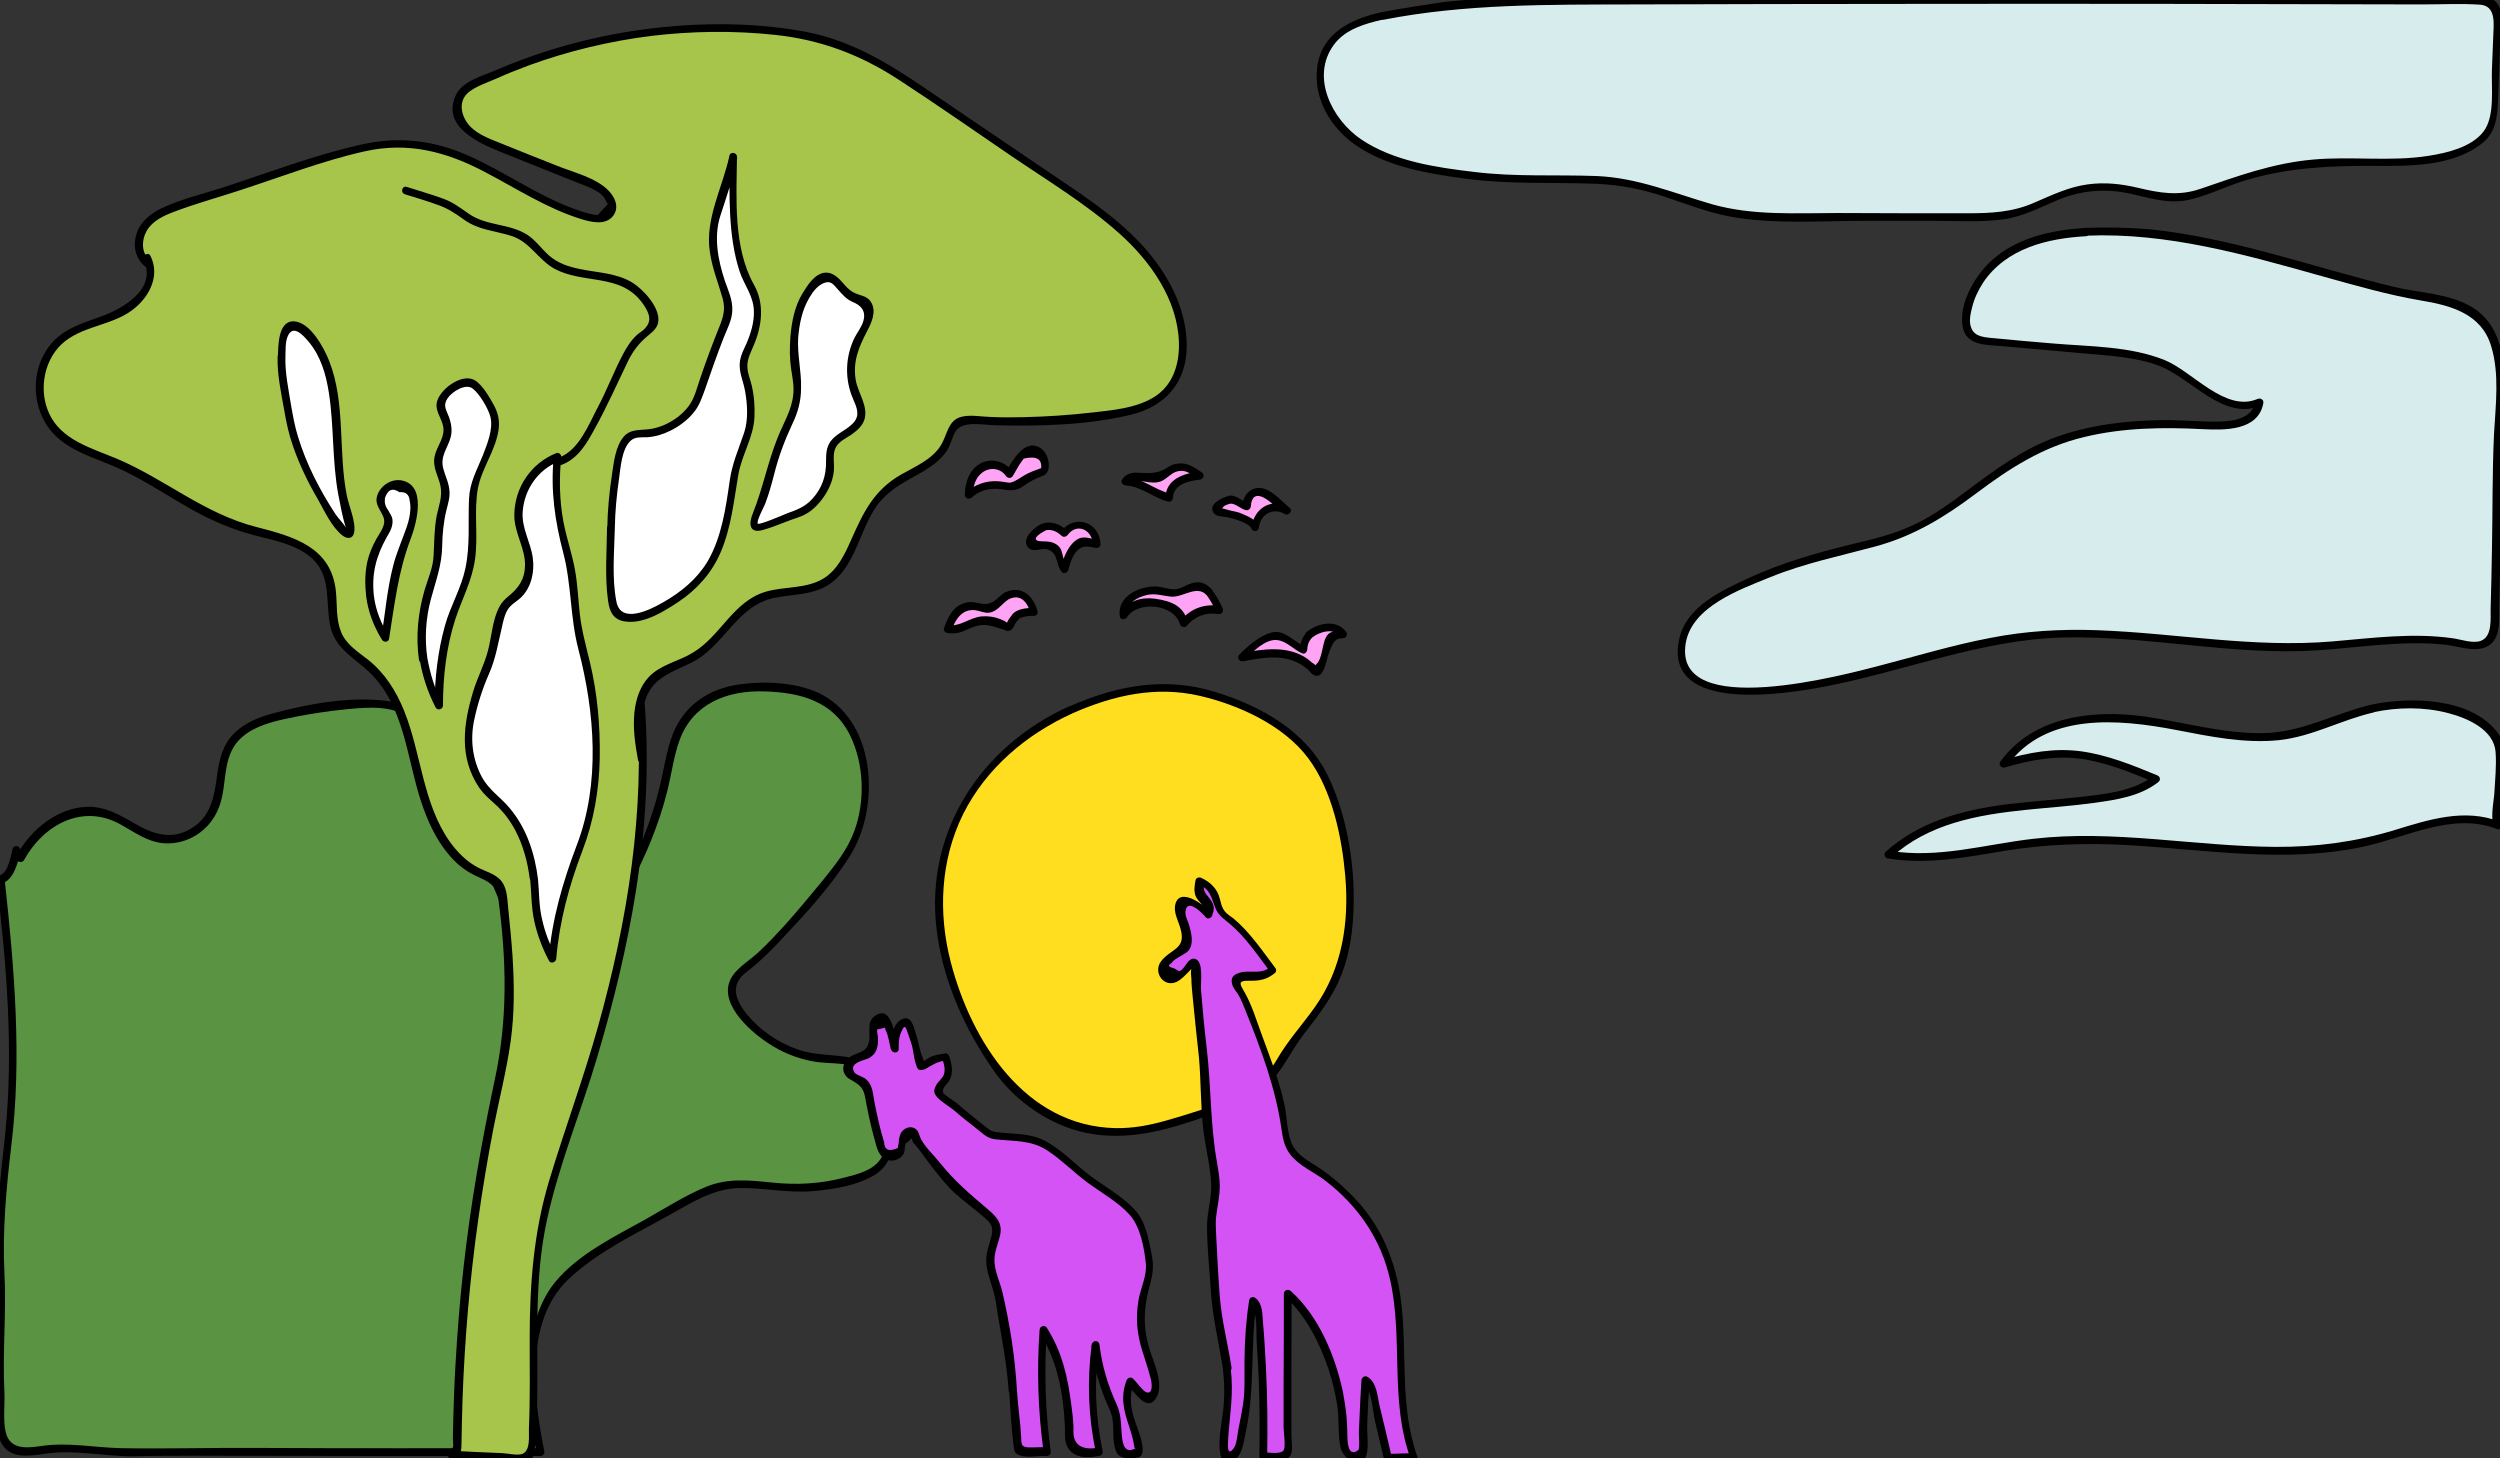 <?xml version="1.0" encoding="utf-8"?>
<!-- Generator: Adobe Illustrator 21.1.0, SVG Export Plug-In . SVG Version: 6.00 Build 0)  -->
<svg version="1.1" id="Layer_1" xmlns="http://www.w3.org/2000/svg" xmlns:xlink="http://www.w3.org/1999/xlink" x="0px" y="0px"
	 viewBox="0 0 960 560" style="enable-background:new 0 0 960 560;" xml:space="preserve">
<rect x="0" y="0" width="960" height="560" fill="#333333" stroke="none"/>
<style type="text/css">
	.st0{fill:#FFDE1F;}
	.st1{fill:#FFA4F4;}
	.st2{fill:#5A9342;}
	.st3{fill:#A7C44B;}
	.st4{fill:#FFFFFF;}
	.st5{fill:#D6ECED;}
	.st6{fill:#D453F4;}
	.st7{fill:#FFFFFF;stroke:#000000;stroke-miterlimit:10;}
</style>
<g>
	<path class="st0" d="M411.4,272.5c8.6-3.8,21.6-9.5,38.7-8.4c12.9,0.8,22.5,5.1,28.3,7.8c7.8,3.6,15.1,7,22,14.5
		c10,10.9,12.8,23.7,15.5,36.2c1.1,4.9,2.7,12.5,2.5,22.8c-0.1,7.6-0.3,19.9-6.5,32.6c-5.9,12.2-14.9,19.5-20.7,30.4
		c-0.4,0.7-1.4,2.7-3.3,4.8c-1.9,2.2-4.3,4.4-9.5,7.2c-5.4,3-9.9,4.7-14,6.2c-4.6,1.7-8,2.7-13,4.1c-6,1.7-9,2.6-12,3.1
		c-2.6,0.4-7.4,1-13.6,0.7c-3.1-0.2-7.3-0.5-12.5-2.1c-3.9-1.2-6.7-2.6-8.9-3.8c-6-3.1-10.1-6.4-11.5-7.6c0,0-5-3.7-9.1-9.5
		c-11.3-15.9-19.9-34.1-22.5-53.6c-3.9-28.9,7-55.4,29.2-73C396.9,280,404,275.8,411.4,272.5z"/>
	<g>
		<path d="M412.1,273.8c15.5-6.8,31.7-10.5,48.6-6.6c15.1,3.5,32.3,11.4,41.7,24c9.2,12.4,12.9,30.2,14.2,45.4
			c1.5,17.7-1.2,35.3-11.6,50c-4.8,6.8-10.5,13-14.7,20.3c-4.1,7.1-9.8,11.1-17.2,14.6c-8.1,3.8-16.7,6.3-25.3,8.8
			c-6.4,1.8-12.6,3-19.3,2.9c-34.8-0.6-55.5-33.3-63.4-63.7c-4.9-18.9-4-39.1,4.7-56.8C378.7,294.9,394.2,281.9,412.1,273.8
			c1.8-0.8,0.2-3.4-1.5-2.6c-33.7,15.2-55.3,47.8-51,85.2c2.3,20,10.9,39,22.4,55.3c8.1,11.4,21.4,20.5,35,23.3
			c16.1,3.4,31.8-1.2,46.9-6.6c7.8-2.8,16-6,22.4-11.5c6-5.2,9.4-13.4,14.3-19.7c5.7-7.3,11.2-14.4,14.6-23.1
			c3.3-8.5,4.4-17.5,4.6-26.5c0.4-16.3-2.7-34.8-9.8-49.5c-8.3-17.3-25.8-27-43.4-32.4c-19.3-6-38-2.4-56,5.6
			C408.9,272,410.4,274.6,412.1,273.8z"/>
	</g>
</g>
<g>
	<path class="st1" d="M502.8,243.7c1.6-1.6,3.8-2.3,6-2.7c2.6-0.4,5.7,0.1,6.9,2.5c-1.5,0.7-3.5-0.4-4.6,0.8
		c-0.4,0.4-0.5,0.9-0.7,1.4c-1.2,3.8-2.5,7.6-3.7,11.3c-0.1,0.3-0.2,0.5-0.4,0.7c-0.6,0.6-1.6-0.2-2.1-0.8c-3.2-3.7-8-5.6-12.8-6
		c-4.8-0.4-9.6,0.5-14.3,1.4c2.9-3.1,6.3-5.6,10-7.4c1.1-0.5,2.2-1,3.3-0.9c1.4,0.1,2.6,0.8,3.7,1.5l0,0c2,1.3,4.3,3.3,6.5,4
		C500.6,247.3,501.2,245.3,502.8,243.7z"/>
	<g>
		<path d="M503.9,244.8c2.6-2.1,8.2-3.9,10.5-0.5c0.3-0.7,0.6-1.5,0.9-2.2c-3.2,0.7-4.9-0.2-6.4,3.2c-1,2.2-1.4,7.8-3.1,9.4
			c-1.2,1.2-0.1,0.9-1.6,0c-0.7-0.4-1.3-1.1-2-1.6c-7.5-5.4-17.1-3.9-25.7-2.3c0.5,0.8,1,1.7,1.5,2.5c3-3,8-8.1,12.5-7.5
			c3.6,0.4,6.3,3.7,9.6,5.1c1,0.4,1.8-0.6,1.9-1.4C502,247.7,502.6,246.1,503.9,244.8c1.3-1.5-0.9-3.6-2.1-2.1
			c-1.8,2.1-2.5,4.1-2.7,6.9c0.6-0.5,1.3-1,1.9-1.4c-4.2-1.7-7.8-6.7-12.8-5.3c-4.6,1.3-9,5.1-12.3,8.5c-1.1,1.1,0,2.8,1.5,2.5
			c5.6-1,11.5-2.2,17.1-0.8c2.8,0.7,5.4,2,7.6,3.9c0.9,0.8,1.6,2.1,2.9,2.4c1.7,0.4,2.4-0.5,3.1-1.9c1.2-2.2,1.5-5.2,2.5-7.6
			c0.8-1.9,1.4-3.8,3.3-4.6c0.1-0.1,2.3-0.3,2.2-0.3c0.9-0.2,1.4-1.4,0.9-2.2c-3.6-5.2-10.9-3.6-15.3-0.1
			C500.3,243.9,502.4,246,503.9,244.8z"/>
	</g>
</g>
<g>
	<path class="st1" d="M464.3,227.3c1.6,2.1,3,4.4,4,6.9c-5-1.2-10.5,0.8-13.7,4.9c-0.5-1.8-1-3.7-2.4-4.8c-0.8-0.6-1.7-1-2.7-1.3
		c-3.2-1-6.4-2-9.8-1.8c-3.3,0.2-6.7,1.9-8.3,4.9c-0.5-1.7,0-3.5,1.1-4.9s2.5-2.3,4.1-3l0,0c2.6-1.3,5.6-1.9,8.5-1.6
		c2,0.2,4,1.1,6.1,1C456.1,227.5,459.9,221.8,464.3,227.3z"/>
	<g>
		<path d="M463,228c1.6,2.2,2.9,4.4,4,6.9c0.6-0.7,1.1-1.5,1.7-2.2c-5.9-1-11.2,0.8-15.1,5.3c0.8,0.2,1.7,0.4,2.5,0.7
			c-1.8-6.2-6.4-7.9-12.6-8.8c-5.3-0.7-10.3,0.8-13.3,5.5c0.9,0.1,1.8,0.2,2.7,0.4c-0.6-4.3,4.1-6.5,7.4-7.3
			c3.3-0.8,6.1,0.3,9.3,0.6c4.5,0.5,9.9-4.6,13.6-0.7c1.3,1.4,3.4-0.7,2.1-2.1c-2.3-2.4-4.5-3.3-7.8-2.3c-2.2,0.7-4.1,2.2-6.4,2.3
			c-2.6,0.1-5.2-1.2-7.8-1.1c-6.4,0.1-14.4,4.1-13.3,11.5c0.2,1.4,2.1,1.3,2.7,0.4c4.2-6.6,18.2-5.2,20.4,2.6c0.3,1,1.7,1.5,2.5,0.7
			c3.2-3.7,7.3-5.4,12.2-4.6c1.4,0.2,2.2-1,1.7-2.2c-1.1-2.5-2.4-4.8-4-6.9C464.4,225,461.8,226.5,463,228z"/>
	</g>
</g>
<g>
	<path class="st1" d="M386.4,228.9L386.4,228.9c2.2-1.1,4.9-1.4,7-0.1c2,1.3,3.1,3.7,3.7,6.1c-1.6,0-3.3,0-4.9,0.6
		c-1.6,0.5-3,1.6-3.7,3.2c-0.3,0.9-0.7,2.2-1.6,2.2c-0.4,0-0.7-0.2-1.1-0.5c-3.8-2.6-8.9-3-13-1.1c-1.3,0.6-2.5,1.4-3.8,1.9
		c-1.6,0.6-3.5,0.8-5.2,0.4c0.5-1.6,1.2-3.1,1.9-4.5c0.6-1,1.2-2,2-2.7c1.5-1.3,3.5-1.7,5.4-1.8c2.2,0,5.3,1.7,7.3,1
		C382.7,232.8,384.4,230,386.4,228.9z"/>
	<g>
		<path d="M387.2,230.2c4.8-2.5,7.4,1.3,8.5,5.1c0.5-0.6,1-1.3,1.4-1.9c-2.8,0.1-5.9,0.2-8.1,2.2c-0.1,0.1-1.7,2.3-1.7,2.3
			c-0.2,0.4-0.4,0.8-0.6,1.2c-0.8-0.6-1.7-1-2.7-1.4c-2.3-0.9-4.7-1.2-7.1-1c-4.7,0.5-8.1,4-12.9,3.4c0.5,0.6,1,1.3,1.4,1.9
			c1.5-4.2,4-8.2,9-7.7c1.7,0.2,3.4,1.1,5.2,1C382.9,235,384.6,231.9,387.2,230.2c1.6-1.1,0.1-3.7-1.5-2.6c-3,2-4,4.6-8.2,4.3
			c-2.1-0.2-3.7-1-6-0.6c-5.2,0.9-7.4,5.3-9,9.9c-0.4,1,0.6,1.8,1.4,1.9c3.1,0.4,5.1-0.2,7.8-1.5c5.5-2.6,8-1.7,13.4,0.1
			c1.3,0.4,2,1,3.3,0.1c0.5-0.4,0.6-0.9,1-1.4c0.5-1.2,1.3-2.3,2.3-3.1c1.7-0.6,3.5-0.9,5.3-0.8c1,0,1.7-0.9,1.4-1.9
			c-1.7-6.1-6.5-10.2-12.9-6.9C384,228.5,385.5,231.1,387.2,230.2z"/>
	</g>
</g>
<g>
	<path class="st1" d="M400.3,202.5L400.3,202.5c2.9-1.1,6.3-0.2,8.3,2.2c1.6-2.6,4.9-3.9,7.8-3c2.8,0.9,4.9,4,4.7,7.1
		c-1.5,0-2.8-1-4.3-1.1c-2.4-0.2-4.4,2.1-5.6,4.3c-1.1,2-1.9,4.1-2.5,6.3c-2-1.6-1.1-5.1-2.7-7.1c-0.5-0.6-1.2-1-1.9-1.3
		c-1.5-0.6-3.1-0.9-4.6-0.7c-1.1,0.1-3.2,1.2-3.9-0.2C394.4,206.6,398.6,203.1,400.3,202.5z"/>
	<g>
		<path d="M400.7,203.9c2.6-1,5,0,6.9,1.8c0.7,0.7,1.8,0.5,2.4-0.3c3.6-4.8,9.4-1.9,9.6,3.4c0.6-0.5,1.3-1,1.9-1.4
			c-3.1-0.6-5.6-2-8.4,0.1c-3.2,2.4-4.7,6.8-5.8,10.5c0.8-0.2,1.7-0.4,2.5-0.7c-2.7-3.2-0.7-6.9-5.2-8.8c-1.9-0.8-3.5-0.5-5.4-0.7
			c-3.5-0.5,0.1-3,2-3.9c1.7-0.8,0.2-3.4-1.5-2.6c-2.6,1.3-7.6,5.5-5,8.8c1.9,2.4,5.3,0.1,7.6,0.9c4.3,1.4,3,5.8,5.4,8.6
			c0.8,0.9,2.2,0.3,2.5-0.7c0.7-2.4,1.4-5.1,3.1-7.1c2.3-2.6,4.5-2,7.4-1.4c0.9,0.2,1.9-0.4,1.9-1.4c-0.3-8.6-10-11.8-15.2-4.9
			c0.8-0.1,1.6-0.2,2.4-0.3c-2.6-2.5-6.2-4-9.8-2.6C398.1,201.7,398.9,204.6,400.7,203.9z"/>
	</g>
</g>
<g>
	<path class="st1" d="M472.5,191.9L472.5,191.9c2.3-0.2,4,2.4,6.3,2.6c-0.1-2.5,1.8-5,4.2-5.4c0.8-0.1,1.7-0.1,2.5,0.2
		c0.9,0.3,1.6,0.9,2.3,1.5c2.2,1.8,4.4,3.6,6.6,5.4c-2.3-1.6-5.5-1.9-7.9-0.6c-2.5,1.3-4.2,4.1-4.3,6.9c0-1-4.1-3.1-4.9-3.5
		c-1.9-1-3.9-1.6-6-2c-1-0.2-4.2-0.1-4.1-1.7C467.2,194,471.4,192,472.5,191.9z"/>
	<g>
		<path d="M472.5,193.4c1.7-0.2,4.1,2.1,5.9,2.5c1,0.2,1.8-0.5,1.9-1.4c0.6-8.2,7.5-1.7,9-0.5c1.3,1.1,2.6,2.2,4,3.2
			c0.6-0.8,1.2-1.6,1.8-2.4c-6.7-3.9-13.6,0.3-14.5,7.7c1-0.1,2-0.3,2.9-0.4c-1.1-2.6-4.6-4-7-5c-1.9-0.8-4.1-0.9-6-1.6
			c-1.3-0.5-1.4,0.4-0.8-0.8c0.4-0.7,2.4-1.2,3.1-1.4c1.9-0.4,1.1-3.3-0.8-2.9c-2.3,0.5-8.3,3.2-6,6.5c1.1,1.6,3.7,1.4,5.3,1.7
			c1.6,0.3,8.3,2.1,9.2,4.3c0.7,1.6,2.7,1.3,2.9-0.4c0.7-5.2,5.5-7.7,10-5.1c1.4,0.8,3.2-1.2,1.8-2.4c-3.2-2.6-7.7-8.2-12.5-7.6
			c-3.6,0.5-5.4,3.6-5.7,6.9c0.6-0.5,1.3-1,1.9-1.4c-2.3-0.6-4.2-2.8-6.7-2.6C470.6,190.5,470.6,193.5,472.5,193.4z"/>
	</g>
</g>
<g>
	<path class="st1" d="M435.6,183L435.6,183c-1.3,0.1-2.9,0.5-3.4,1.8c2.3,0,4.6,0.6,6.8,1.5c3.4,1.5,6.3,4.1,10,4.8
		c-0.2-2.8,1.8-5.3,4.1-6.6c2.4-1.3,5.1-1.6,7.7-1.9c-0.2,0-2-1.8-2.4-2c-0.9-0.5-2-0.9-3-1.1c-2.1-0.4-4.4-0.1-6.3,1
		c-1.7,1-2.9,3.2-5,3.4C441.3,184,438.5,182.7,435.6,183z"/>
	<g>
		<path d="M435.6,181.5c-2.1,0.2-3.5,0.9-4.7,2.6c-0.7,1,0.2,2.2,1.3,2.3c6.2,0.4,10.5,4.7,16.3,6.2c1,0.3,1.8-0.5,1.9-1.4
			c0.3-5.4,6.1-6.5,10.3-7c1.4-0.2,2.1-1.9,0.8-2.8c-3.3-2.1-5.5-4-9.8-3.3c-1.9,0.3-3.1,1.3-4.7,2.2
			C443,182.3,439.8,181.5,435.6,181.5c-1.9,0-1.9,3,0,3c3.9,0,7.9,2,11.4-0.3c2.3-1.5,3.6-3.4,6.8-3.4c2.6,0.1,4.2,1.8,6.2,3
			c0.3-0.9,0.5-1.9,0.8-2.8c-6.2,0.8-12.9,2.8-13.3,10c0.6-0.5,1.3-1,1.9-1.4c-6.2-1.6-10.4-5.9-17.1-6.3c0.4,0.8,0.9,1.5,1.3,2.3
			c0.6-0.7,1.3-1.1,2.1-1.1C437.5,184.3,437.5,181.3,435.6,181.5z"/>
	</g>
</g>
<g>
	<path class="st1" d="M400.1,181.2L400.1,181.2c0.3-0.1,0.7-0.3,0.9-0.6c0.2-0.3,0.2-0.7,0.2-1.1c-0.1-2.1-0.4-4.4-1.9-5.8
		c-2.1-1.8-5.4-0.7-7.3,1.3c-1.9,2-2.9,4.7-4.5,7c-2-3.6-7-4.6-10.5-2.5c-3.5,2.1-5.2,6.4-5,10.6c2.5-2.6,6.2-3.7,9.7-3.9
		c3-0.1,6.6,1.4,9.4,0c1.4-0.7,2.4-2,3.7-2.8C396.4,182.4,398.3,181.9,400.1,181.2z"/>
	<g>
		<path d="M400.5,182.7c3.8-1.6,2.2-8.3-0.5-10.3c-6.3-4.8-11.3,4.7-13.8,8.8c0.9,0,1.7,0,2.6,0c-2.5-3.7-7-5.3-11.3-3.7
			c-5,2-7,7.5-7,12.5c0,1.4,1.6,1.9,2.6,1.1c2.6-2.4,5.9-3.5,9.4-3.4c2.4,0,4.8,0.9,7.2,0.4c1.4-0.2,2.3-0.8,3.5-1.6
			C395.7,184.8,397.6,183.7,400.5,182.7c1.8-0.7,1-3.6-0.8-2.9c-2.2,0.8-4.3,1.5-6.3,2.7c-1.6,0.9-3.5,2.4-5.3,2.8
			c-0.8,0.2-3.7-0.5-4.8-0.5c-4.6-0.3-8.9,1.2-12.3,4.3c0.9,0.4,1.7,0.7,2.6,1.1c0-3.2,0.8-6.5,3.4-8.6c2.9-2.3,7.1-2,9.3,1.2
			c0.6,0.9,2,1,2.6,0c0.9-1.4,1.6-2.9,2.5-4.3c0.6-0.8,1.1-1.6,1.7-2.4c4.9-1.1,7.1,0.1,6.7,3.8
			C397.9,180.5,398.7,183.4,400.5,182.7z"/>
	</g>
</g>
<g>
	<path class="st2" d="M341.2,432.5c-0.7-8.7-2.2-18.7-9.5-23c-4.5-2.7-10-2.3-15.1-2.7c-11.9-1-23.4-7.2-31.3-16.7
		c-3-3.7-5.7-8.9-3.6-13.3c0.9-2,2.7-3.5,4.4-4.8c7-5.6,14.6-13.1,28.5-30c8.5-10.3,13.9-16.9,16.3-27.5
		c3.2-13.9,0.8-33.7-11.9-43.7c-7-5.4-14.7-6-21.5-6.5c-5-0.4-19.1-1.4-29.2,6.5c-9.8,7.7-10.7,20-13.4,31.6
		c-7.2,30.7-29.2,66.2-43.5,65.3c-22.3-1.5-33.1-92.5-60.7-96.5c-1.5-0.2-7-1.2-13.7-0.7c-9.2,0.8-18.3,2.1-27.3,4
		c-8.4,1.8-17.7,4.7-21.9,12.6c-3.7,6.9-2.4,15.7-5.4,23c-3.4,8.6-13,13.9-21.7,12c-7.2-1.6-13-7.4-20.1-9.6
		c-12.7-4-26.5,5-32.9,17.1l-1.4-3c-2.1,10.5-6.1,11.3-6.1,11.3c5.9,52.6,4.9,82.9,2.7,101.2c-0.4,3.7-1.6,12.5-2.4,25
		c-1.9,29.4,1.6,28-0.5,49.7c-1,10.8,0.7,21.7,0.5,32.6c0,2-0.1,6.1,2.5,8.8c3.6,3.7,10.1,2.2,14,1.6c10.4-1.7,21,1.2,31.5,1
		c15.6-0.2,38.6-0.2,68.5,0h90.5c-2.6-12.8-8.8-49.6,9.1-66.9c5-4.8,15-11.7,20.5-14.9c8.3-4.6,16.6-9.2,24.9-13.8
		c5.3-2.9,10.6-5.9,16.5-6.9c6.9-1.2,13.8,0.3,20.8,0.8c10.3,0.8,20.7-0.5,30.5-3.8c3.6-1.2,7.4-2.9,9.6-6.3
		C341.8,442,341.6,437,341.2,432.5z"/>
	<g>
		<path d="M342.7,432.5c-0.9-10.7-3.2-23.8-15.6-26.3c-7-1.4-13.9-0.8-20.8-3.2c-7.4-2.6-14.4-7.3-19.4-13.4
			c-3.2-3.8-6.3-9.3-2.7-14c1.5-1.9,3.7-3.2,5.5-4.8c3.6-3.1,7.1-6.5,10.3-10c9.4-10,19.4-20.8,26.6-32.5
			c11.2-18.1,10-49.9-10.5-61.3c-9-5-22-5.6-32.1-4.2c-11.7,1.6-21.2,7.9-25.6,19c-2.5,6.4-3.4,13.3-5,20c-1.6,6.8-3.8,13.5-6.4,20
			c-5.2,12.7-12,25.7-21.5,35.8c-4.7,5-12,11.4-18.8,6.4c-5.2-3.9-8.4-10.8-11.1-16.5c-7.9-16.7-13.1-34.6-20.9-51.4
			c-5.5-11.8-12.5-25.2-26.6-27c-13.9-1.7-30,1.2-43.5,4.9c-5.3,1.4-10.6,3.6-14.6,7.5c-4.4,4.3-5.8,10-6.6,16
			c-1.1,8.2-2.3,16.1-10.1,20.7c-7.6,4.6-14.9,2-22-2.2c-5.5-3.2-11-6.3-17.6-6.2c-5.7,0.1-11.2,2.3-15.8,5.6
			c-4.9,3.5-8.7,8-11.6,13.2c0.9,0,1.7,0,2.6,0c-0.5-1-0.9-2-1.4-3c-0.5-1.2-2.5-0.8-2.7,0.4c-0.6,2.7-1.7,9.4-5.1,10.2
			c-0.6,0.1-1.2,0.8-1.1,1.4C2.5,370,5.3,403,2,435.4c-1.7,16.2-3.8,32.3-3.4,48.7c0.1,5.2,0.7,10.5,0.7,15.7
			c0.1,8.5-1.2,16.9-1,25.4c0.2,5.8,0.7,11.5,0.8,17.3c0.1,3.7-0.5,7.8,1.2,11.2c3.3,6.8,11.1,5.4,17.2,4.5
			c11.3-1.7,22.9,1.2,34.3,1C59.9,559,68,559,76,559c23.4,0,46.8,0.1,70.2,0.1c20.5,0,40.9,0,61.4,0c1,0,1.6-1,1.4-1.9
			c-4.2-20.6-7.6-49.8,9.1-65.8c11.1-10.6,25.6-17.4,38.9-24.8c8.6-4.8,17-10.3,27.2-10.4c9.4-0.1,18.4,2,27.9,1.2
			c7.9-0.7,17-2.1,23.9-6.3C342.7,446.9,343.3,439.7,342.7,432.5c-0.1-1.9-3.1-1.9-3,0c0.3,4.1,0.8,8.9-1.6,12.6
			c-2.9,4.4-9.1,5.9-13.9,7.1c-9.1,2.4-18.4,2.9-27.7,1.9c-8.8-0.9-16.9-1.8-25.3,1.6c-8,3.3-15.5,8.1-23.1,12.4
			c-12,6.7-26,13.4-34.9,24.2c-7.2,8.8-9.6,20.6-10.2,31.7c-0.6,11.4,0.8,22.9,3.1,34c0.5-0.6,1-1.3,1.4-1.9
			c-36.5,0-72.9,0.1-109.4-0.1c-17.1-0.1-34.3,0.4-51.4,0.1c-10.5-0.2-20.6-2.4-31.1-0.8c-5.4,0.8-11.8,1.4-13.4-5.3
			c-1.1-4.7-0.3-10.4-0.5-15.3c-0.8-15.4,0.8-30.6,0-45.9c-0.8-16.2,0.7-32.4,2.6-48.5c4.2-33.9,1.2-68.7-2.5-102.5
			c-0.4,0.5-0.7,1-1.1,1.4c4.7-1.2,6.3-8.5,7.2-12.3c-0.9,0.1-1.8,0.2-2.7,0.4c0.5,1,0.9,2,1.4,3c0.5,1,2.1,0.9,2.6,0
			c7.6-13.8,22.7-21.9,37.3-13.6c5.2,2.9,10.2,6.6,16.3,7.1c5,0.4,10-1.1,14-4.1c4.6-3.4,7.3-8.2,8.5-13.8c1.5-7.2,0.9-15.3,6-21.2
			c4.4-5,11.3-7.1,17.6-8.5c8.1-1.8,16.3-3.1,24.6-3.9c8.5-0.8,18.4-1.6,25.2,4.5c5.5,4.9,9.2,11.8,12.4,18.4
			c7.8,16,13,33.1,20.1,49.4c3.6,8.3,10.1,25.3,21.7,24.5c7.9-0.5,14.4-8.2,18.9-13.9c7.7-9.8,13.5-20.9,18.2-32.4
			c2.5-6.3,4.7-12.7,6.3-19.3c1.6-6.4,2.4-13.1,4.7-19.4c5.2-14.1,18.5-19.1,32.6-18.6c13.7,0.4,26.3,3.7,32.8,16.8
			c5.4,11,5.9,25.2,1.7,36.7c-2.6,7.2-7.4,13.2-12.1,19c-4.7,5.7-9.4,11.4-14.3,16.9c-3.4,3.7-6.8,7.4-10.5,10.8
			c-3.1,2.9-7.5,5.5-9.9,9c-6.5,9.6,6.3,21,13.4,25.7c5.3,3.6,11.4,6.1,17.7,7.2c7.1,1.3,15.9-0.4,21.3,5.3c4.8,5,5.5,13,6,19.5
			C339.9,434.4,342.9,434.4,342.7,432.5z"/>
	</g>
</g>
<g>
	<path class="st3" d="M246.7,291.6c-2-10.9-3.4-24.1,4.7-31.5c4.4-4,10.5-5.1,15.6-8.2c9.5-5.7,14.5-17.7,24.5-22.2
		c7.9-3.5,17.6-1.6,25.1-6c11.8-6.8,12.4-24.7,22.1-34.3c7.7-7.7,20.9-9.8,25.2-19.9c1.1-2.6,1.7-5.9,4.1-7.3
		c1.6-0.9,3.5-0.9,5.3-0.8c17.7,0.9,35.5,0.2,53.1-2.3c8.4-1.2,17.4-3.1,22.8-9.8c4.3-5.3,5.5-12.7,5-19.6
		c-1.1-13.2-7.9-25.2-16.7-34.8c-8.8-9.5-19.6-16.9-30.2-24.1c-17.6-12-35.2-23.9-52.8-35.9c-9.9-6.7-19.9-13.5-31-17.6
		c-8.5-3.2-17.6-4.7-26.6-5.6c-39.3-4-79.7,3.3-115.4,20.9c-1.2,0.6-2.4,1.2-3.4,2.1c-3.6,3.3-2.9,9.7,0.2,13.5
		c3.1,3.8,7.8,5.8,12.3,7.6c12,4.8,24,9.6,35.9,14.4c5,2,11.1,7.5,7.6,11.8c-1.9,2.4-5.5,2-8.4,1.2c-24-6.5-43.8-26.8-68.5-28.3
		c-11.7-0.7-23.3,2.9-34.5,6.6c-17.6,5.7-35.1,11.4-52.7,17c-5.2,1.7-10.6,3.5-14.1,7.8c-3.5,4.3-3.8,11.8,0.8,14.8l-0.3-2.1
		c4.2,7.4-2.2,16.9-9.6,20.8s-16.3,4.9-22.9,10.1c-10,7.8-11.6,24.8-3.3,34.5c6.2,7.2,15.8,9.7,24.3,13.4
		c16.5,7.1,30.7,19.6,47.9,24.8c12.2,3.7,27.6,5.1,32.7,17.2c3.4,8.1,0.4,18.2,4.8,25.7c2.7,4.5,7.5,7.1,11.5,10.5
		c11.6,10,14.9,26.6,18.7,41.7s10,31.6,23.8,37.7c2.6,1.1,5.5,2,7.1,4.4c1.1,1.6,1.3,3.6,1.5,5.6c1.9,17.6,3.8,35.4,1.6,53
		c-1,7.6-2.7,15.1-4.3,22.5c-9.6,44.6-14.5,90.3-14.8,135.9l-2,1.5c9,0.5,18,0.9,27.1,1.2c0.8,0,1.7,0,2.4-0.5
		c0.8-0.6,1-1.8,1.1-2.9c2.4-28.1-1.4-56.8,3.8-84.5c2.6-14.2,7.6-27.7,12.2-41.3c17.5-51.8,30.5-106.5,26-161.1"/>
	<g>
		<path d="M248.2,291.2c-1.3-7-2.5-14.7-0.6-21.7c2.6-9.3,10.4-11.3,18-15.1c12.5-6.2,17.3-21.9,31.7-24.8c7.1-1.5,14.8-1,21.1-5.2
			c4.3-2.9,7.2-7.3,9.4-11.9c2.6-5.4,4.5-11.2,7.6-16.3c3.6-6.1,8.9-9.5,14.9-12.8c4.9-2.7,10-5.5,13.2-10.2c1.6-2.3,2-5.1,3.4-7.5
			c2.6-4.3,10.8-2.5,15.1-2.4c17.1,0.4,35.4,0,52.1-4c13.3-3.2,21.5-12.3,21.6-26.3c0.1-14.4-7.3-28-16.7-38.4
			c-11-12.1-25.1-20.9-38.5-30c-15.6-10.6-31.2-21.2-46.9-31.8c-14-9.5-28-17.6-44.8-20.7c-15.8-2.9-32.3-3.4-48.3-2.2
			c-16.3,1.2-32.5,4.2-48.2,9c-7.5,2.3-14.8,5-22,8.1c-4.9,2.1-12.9,4.2-15.3,9.6c-6.2,13.5,12.5,19.8,21.4,23.4
			c8.4,3.4,16.8,6.7,25.2,10.1c3.4,1.4,9.7,3.2,11.1,7.1c0.2,0.4,0.5,0.8,0.7,1.2c-1.3,1.4-2.6,2.7-3.8,4.1
			c-0.8,0.3-2.7-0.4-3.5-0.5c-2-0.5-4-1.2-5.9-1.9c-14.2-5.2-26.5-14.2-40.3-20.3c-13.9-6.2-27.6-7.6-42.4-4
			C120,59.8,102.8,66.4,85.6,72c-7.7,2.5-16,4.4-23.4,7.9c-4.9,2.3-9.2,6-10.2,11.6c-0.8,4.3,0.5,8.3,3.9,11
			c1.2,0.9,2.4-0.6,2.2-1.7c-0.1-0.7-0.2-1.4-0.3-2.1c-0.9,0.4-1.8,0.8-2.7,1.2c5.5,11.2-8.4,18.9-16.8,21.8
			c-7.1,2.5-14.6,4.9-19.3,11.1c-8.4,11-6.6,27.6,4.2,36.2c7,5.6,16.1,7.8,24,11.6c8.9,4.3,17.2,9.8,25.8,14.7
			c7.8,4.4,15.8,7.9,24.5,10.2c7.6,2,16.4,3.5,22.4,9c7.5,6.9,5,16.9,6.9,25.8c1.9,8.8,9,12.1,15,17.8
			c13.5,12.8,14.4,33.1,19.9,49.7c2.4,7.2,5.5,14.2,10.4,20.1c2.2,2.7,4.8,5.1,7.8,6.9c1.6,1,3.2,1.7,4.9,2.5c4,1.8,6,3.6,6.6,8.2
			c3.1,23.1,3.6,45.8-1.3,68.6c-5.1,24-9.4,48.2-12.1,72.6c-1.4,12.5-2.4,25-3.1,37.5c-0.4,6.4-0.6,12.9-0.8,19.3
			c-0.1,2.9-0.1,5.8-0.2,8.7c0,2.9,0.8,3.4-1.3,5.1c-1.2,0.9-0.8,2.7,0.8,2.8c5.5,0.3,11,0.5,16.4,0.8c2.9,0.1,5.8,0.3,8.7,0.3
			c1.6,0,3.5,0.4,4.9-0.5c2.1-1.3,2-4,2.2-6.2c0.5-5.8,0.6-11.6,0.7-17.3c0.3-22.9-1.2-46,3.7-68.6c4.6-21.4,13.2-41.9,19.4-62.9
			c6.2-20.9,11.4-42.1,14.8-63.6c3.8-24.1,5.2-48.4,3.3-72.7c-0.1-1.9-3.1-1.9-3,0c3.3,42.1-3.5,84.1-14.8,124.6
			c-5.6,20-12.8,39.4-18.8,59.3c-6,19.9-7.5,40-7.5,60.7c0,11.6,0.2,23.2-0.3,34.7c-0.1,2.7,0.7,8.3-2.5,9.6
			c-1.9,0.7-5.7-0.2-7.7-0.3c-6.4-0.3-12.9-0.5-19.3-0.9c0.3,0.9,0.5,1.9,0.8,2.8c2.3-1.7,2.7-1.8,2.8-4.8
			c0.1-5.8,0.2-11.6,0.4-17.4c0.4-11.6,1.1-23.1,2.1-34.7c2-23.2,5.3-46.4,9.7-69.3c2.2-11.3,5.1-22.5,6.7-33.9
			c1.5-10.9,1.4-21.8,0.7-32.8c-0.4-5.9-1-11.8-1.6-17.7c-0.4-3.4-0.3-7.7-2.4-10.6c-2.2-3.1-6.1-3.9-9.3-5.6
			c-4.4-2.3-7.9-5.9-10.8-9.9c-10.4-14.8-10.9-33.8-17.5-50.2c-3.1-7.7-7.4-14.5-13.9-19.7c-4.1-3.2-8.7-6-10.5-11.1
			c-1.8-4.8-1.3-10-1.8-15c-1.7-17.1-16.1-21.1-30.4-24.8C78.6,197.4,63.4,184,45,176.2c-9.7-4.1-21.7-7.2-26.3-17.8
			c-4-9.1-1.7-21.1,6.3-27.4c8-6.2,19.1-6.2,26.9-12.8c5.8-4.9,9.5-12.6,5.9-19.9c-0.8-1.7-3-0.4-2.7,1.2c0.1,0.7,0.2,1.4,0.3,2.1
			c0.7-0.6,1.5-1.1,2.2-1.7c-3.4-2.6-3.3-7.7-1.3-11.2c2.2-3.9,6.6-5.9,10.6-7.4c7.9-3,16.2-5.3,24.2-7.9
			c16.2-5.2,32.4-11.6,49-15.3c16.6-3.7,31.2,0.1,46,7.9c12.1,6.3,23.8,14,37,18.1c3.9,1.2,9.5,2.6,12.4-1.3c2.5-3.4,0.5-7.4-2.2-10
			c-4.8-4.5-12-6.3-18-8.6c-8.1-3.2-16.2-6.4-24.3-9.7c-3.5-1.4-7.3-2.9-10.1-5.6c-3.8-3.7-5.4-10-0.8-13.6c2.8-2.2,7-3.6,10.2-5
			c4.2-1.9,8.5-3.6,12.8-5.2c15.1-5.5,30.9-9.3,46.9-11.3c15.8-1.9,31.9-2.1,47.7-0.4c17.7,1.9,32.9,7.7,47.7,17.4
			c14.4,9.4,28.6,19.3,42.8,29c14.1,9.6,29.1,18.6,41.8,30c11.8,10.6,22.1,25.1,22.7,41.5c0.3,8.5-2.3,16.9-9.9,21.4
			c-6.9,4.1-15.6,4.8-23.3,5.7c-8.8,1-17.7,1.6-26.6,1.8c-4.3,0.1-8.5,0.1-12.8-0.1c-3.4-0.1-7.3-0.9-10.7-0.1
			c-5.4,1.2-5.6,6.9-8.1,11c-3.4,5.5-10,8.2-15.4,11.3c-10.4,6-14.4,14.5-19.1,25.1c-2.4,5.4-5.2,11.4-10.5,14.7
			c-6.7,4.1-14.9,3-22.2,5.1c-12.6,3.7-17.3,17-28,23.4c-5.5,3.4-12.3,4.5-16.9,9.3c-3.5,3.7-5.1,8.8-5.6,13.8
			c-0.6,6.1,0.3,12.2,1.4,18.2C245.6,293.9,248.5,293.1,248.2,291.2L248.2,291.2z"/>
	</g>
</g>
<g>
	<path class="st4" d="M205.1,337.7c-0.4-3.3-2-16.7-11-26.9c-3.9-4.4-5.4-4-8.6-8.6c-1.3-1.9-4.3-6.8-5.4-13.6
		c-1.2-7.3,0.4-12.9,3-21.7c2.5-8.5,3.1-6.5,5.4-14.6c3.4-11.7,2.7-18,7.7-21.7c1.1-0.8,2.9-1.8,4.4-4.1c1.6-2.3,2.2-4.8,2.5-7.2
		c1-9-4.1-12.2-4-21.2c0-1.3,0.2-9.4,6-16c3.2-3.6,6.8-5.4,9-6.2c-1,9.7-0.3,17.4,0.5,22.8c1.5,10.1,3.8,12.7,5.5,25.4
		c1.1,7.8,0.4,8.4,1.6,16.4c1.4,9.2,2.5,10,4.4,19.4c0.7,3.8,2.5,13.5,2.7,25.9c0.1,4.5,0.2,10.6-0.9,18.5c-0.9,6.8-2.2,12-2.8,14.1
		c-1.9,7.1-2.9,7.6-6,17.1c-1.3,4-3,9.3-4.5,16c-1.5,7-2.2,12.9-2.5,17.1c-2.4-4.6-5.4-11.6-6.5-20.7
		C205,342.5,205.6,342.5,205.1,337.7z"/>
	<g>
		<path d="M206.6,337.7c-1.2-9.9-4.4-19.7-10.9-27.4c-3.5-4.2-7.9-6.9-10.6-11.8c-3.7-6.9-4.6-14.5-3-22.1c1.3-6.1,3.2-12,5.7-17.7
			c2.5-5.6,3.5-11.8,4.9-17.7c0.5-2.3,1-4.8,2.2-6.8c1.3-2.2,3.6-3.2,5.4-5c3.8-3.9,5-9.7,4.3-14.9c-0.8-6.1-4.3-11.3-3.9-17.7
			c0.6-8.6,5.8-16.2,13.8-19.4c-0.6-0.5-1.3-1-1.9-1.4c-1.2,12.7,0.5,24.3,3.7,36.5c3.2,12.2,2.6,24.8,5.8,37
			c6.3,24.2,8.5,51.4-0.6,75.2c-5.4,14.2-9.6,28.6-10.8,43.8c0.9-0.3,1.9-0.5,2.8-0.8c-2.3-4.6-4.2-9.3-5.3-14.3
			C206.9,347.9,207.1,342.9,206.6,337.7c-0.2-1.9-3.2-1.9-3,0c0.5,5.5,0.4,10.8,1.6,16.2c1.2,5.3,3.1,10.3,5.6,15
			c0.7,1.4,2.7,0.6,2.8-0.8c1.2-14.2,4.9-28,10-41.3c4.4-11.4,6.5-23.6,6.7-35.8c0.2-12.3-0.9-24.8-3.8-36.8
			c-1.5-6.3-3.2-12.3-3.9-18.8c-0.6-5.5-0.8-11-1.8-16.5c-1.1-6.2-3.2-12.1-4.4-18.3c-1.6-8.3-1.7-16.8-0.9-25.2
			c0.1-0.9-1-1.8-1.9-1.4c-9.7,3.9-16,13.2-16.1,23.7c-0.1,6.9,4.3,12.8,4.1,19.6c-0.1,5.2-2.5,8.5-6.3,11.6
			c-1.5,1.2-2.7,2.5-3.6,4.2c-2.6,5-2.9,11.3-4.3,16.7c-1.4,5.4-4,10.2-5.6,15.4c-3.9,12.8-5.7,25.6,2.3,37.4c1.7,2.4,3.7,4.1,5.8,6
			c3.3,2.9,6,6.5,8,10.3c3,5.7,4.7,12.1,5.5,18.4C203.8,339.6,206.8,339.6,206.6,337.7z"/>
	</g>
</g>
<g>
	<path class="st4" d="M234.6,202.6c0-1.1,0.1-8.5,1.5-18.1c1.8-13,3.9-15.8,6-17.1c2.9-1.8,4.7-0.2,10-1.6c6.1-1.6,10-5.3,11.5-6.7
		c4.8-4.6,4.2-7.6,11-25.4c4.1-10.9,5.1-11.8,5-15.5c-0.2-5.6-2.5-6.7-4.6-16.7c-1-4.8-1.7-8.6-1.2-13.5c0.5-4.4,1.6-6.1,3.8-12.7
		c1.1-3.4,2.7-8.6,4-15.1c-0.4,30.9,2.7,43.4,6,48.6c0.6,0.9,2.3,3.5,3,7.2c1.3,7-1.7,14.2-2.5,16c-1.4,3.2-2.1,3.7-2.5,6.2
		c-0.5,3.6,0.6,5.9,1.5,9.3c0,0,1.8,6.8,1,14.5c-0.6,5.8-2.4,6.2-4.8,14.5c-1.7,5.8-1.2,6.5-2.8,15.3c-1.3,7.1-2.6,14.3-5.7,20.8
		c-3,6.3-7.5,11.7-13.1,15.6l0,0c-3.2,2.3-17.9,12.5-24.7,7.4C234.2,233.8,234.3,223.4,234.6,202.6z"/>
	<g>
		<path d="M236.1,202.6c0.1-6.2,0.7-12.5,1.6-18.7c0.6-4.2,1-11.4,4.4-14.6c1.8-1.7,4.1-1.3,6.4-1.4c3.1-0.2,6.1-1.1,8.9-2.5
			c3.5-1.7,6.9-4.3,9.3-7.4c2-2.6,3-5.7,4.1-8.7c2.3-6.7,4.6-13.3,7.2-19.9c1.3-3.2,3.1-6.6,3.2-10.1c0.2-4.2-1.6-7.8-2.9-11.6
			c-2.6-7.9-4.3-16.7-1.7-24.8c2.4-7.4,4.9-14.6,6.5-22.3c-1-0.1-2-0.3-2.9-0.4c-0.1,14.3-0.7,30.2,3.8,44c1.8,5.4,5.4,9.4,5.5,15.4
			c0.1,4.2-1.2,8.5-2.9,12.4c-1.5,3.3-2.9,5.8-2.5,9.6c0.3,2.9,1.5,5.6,2,8.5c0.9,5.1,1.3,10.9-0.3,15.9c-2.1,6.3-4.7,12-5.6,18.7
			c-1.5,10.4-3.1,21.7-8.5,30.9c-4.1,6.8-10.1,11.7-16.9,15.6c-5,2.9-16.4,8.7-18.1-0.2C234.9,221.9,235.9,211.8,236.1,202.6
			c0-1.9-3-1.9-3,0c-0.1,9.3-0.9,18.9,0.4,28.1c0.6,4.4,2.1,7.5,7,8c6.9,0.8,14.3-3.8,19.9-7.5c7.2-4.8,13-11.2,16.4-19.3
			c4-9.4,5-19.6,6.7-29.5c1.3-7.7,5.8-14.3,6.2-22.1c0.2-4.1-0.1-8.4-1.1-12.5c-0.4-1.7-1.1-3.4-1.4-5.1c-0.8-4,0.7-6.4,2.1-9.8
			c3.3-7.6,4.4-16.2,0.2-23.6c-8-14.3-6.7-33.3-6.5-49.1c0-1.7-2.6-2.1-2.9-0.4c-2.6,12.2-9.5,24.3-7.5,37
			c0.9,6.3,3.2,11.8,4.9,17.8c1.1,4,0.3,7-1.2,10.7c-2.7,6.7-5.2,13.4-7.5,20.2c-1.2,3.5-2.1,7.5-4.4,10.5c-3.7,4.9-10,8.4-16,8.9
			c-3.4,0.3-6.5,0-8.9,2.8c-3.2,3.7-3.8,9.9-4.5,14.5c-1,6.7-1.7,13.6-1.8,20.4C233,204.5,236,204.5,236.1,202.6z"/>
	</g>
</g>
<g>
	<path class="st4" d="M305,129.6c0.5-6.2,1.6-12.2,5.5-17.6c1.9-2.7,4.2-5.8,7-5.7c4.4,0.2,6.9,8.3,12.2,8.6c0.5,0,1.5,0.2,2.5,0.8
		c1.5,0.9,1.9,3,1.7,4.7c-0.4,3.7-2.9,6.8-4.5,10.2c-3.1,6.2-3.4,13.8-0.9,20.3c1.2,3.1,3,6.3,2.1,9.5c-1.5,5.3-9.3,6.3-11.3,11.4
		c-0.9,2.3-0.4,4.9-0.5,7.4c-0.1,7-4.6,13.3-10.3,17.2l0,0c-2.2,0.7-5.8,1.9-10.1,3.5c-5.9,2.2-7.9,3.1-8.7,2.2
		c-1.2-1.3,1.1-4.7,3.6-11.7c1.7-4.7,1.8-6.2,3.3-11.8c4.7-17,8-16.6,9.3-25.8C307.3,143.6,303.9,143.6,305,129.6z"/>
	<g>
		<path d="M306.5,129.6c0.5-5.4,1.5-10.6,4.3-15.3c1.4-2.3,2.8-4.3,5.3-5.5c2.9-1.3,3.9,0.4,5.7,2.4c1.6,1.8,3.2,3.7,5.5,4.7
			c3,1.2,5.3,3.2,4.3,7.1c-0.6,2.5-2.5,4.7-3.6,7c-3.2,6.8-3.6,14.4-1.1,21.5c0.9,2.6,3,5.8,2.1,8.7c-0.6,1.9-2.3,3.2-3.8,4.3
			c-2.2,1.5-4.6,2.8-6.2,4.9c-1.7,2.3-1.8,4.9-1.8,7.7c0.1,5.6-1.5,10.3-5.3,14.5c-2.9,3.1-5.7,4.1-9.6,5.5
			c-0.7,0.3-10.7,4.6-11.3,4c-0.7-0.9,2.5-6.7,2.8-7.6c1.4-3.6,2.4-7.3,3.4-11.1c1.7-6.9,4.1-13.3,7.1-19.7
			c2.1-4.3,3.3-8.8,3.3-13.6C307.8,142.5,306.1,136.3,306.5,129.6c0.1-1.9-2.9-1.9-3,0c-0.3,4.1-0.3,8.1,0.3,12.1
			c0.5,3.4,1.2,6.5,0.8,9.9c-0.6,6-3.8,10.9-6,16.5c-3.8,9.5-5.7,19.5-9.5,29c-1.7,4.1-1.4,7.9,3.9,6.4c4.6-1.3,9.1-3.4,13.7-4.9
			c3.6-1.2,6.2-3.4,8.6-6.4c2.6-3.3,4.5-7.2,4.9-11.4c0.3-2.9-0.7-6.4,0.8-9.1c1.2-2.2,3.8-3.4,5.8-4.7c2.2-1.6,4.4-3.3,5.2-6.1
			c1.4-5.1-2.6-10.1-3.4-15c-1.2-7,1.2-12.7,4.4-18.8c1.7-3.2,3.5-7.3,1.7-10.7c-0.8-1.5-1.9-2.3-3.5-2.8c-2.9-0.9-4.4-1.5-6.5-3.8
			c-2.1-2.3-4.3-5.3-7.8-5.1c-4,0.3-6.8,4.8-8.7,7.9c-3.1,5.1-4.2,11-4.7,16.9C303.4,131.6,306.4,131.5,306.5,129.6z"/>
	</g>
</g>
<g>
	<path class="st4" d="M142.1,229c-0.4-3.2-1.3-10.6,2.2-18.2c2.4-5.4,5.9-8.2,4.8-12c-0.7-2.5-2.7-2.9-2.9-5.5
		c-0.2-2.3,1.1-5.1,3.5-6.5c1.9-1.1,4.6-1.3,6.3,0.1c1.8,1.5,2.7,3.8,3,6.2c0.7,5.8-1.9,11.3-4,16.7c-4.5,11.7-5.1,23-7,35.1
		C143.7,238.3,142.5,232.3,142.1,229z"/>
	<g>
		<path d="M143.6,229c-1-8.6,0.8-15.4,5-22.9c1.2-2,2.4-4.1,2.1-6.6c-0.2-1.5-1.1-2.4-1.7-3.7c-1-1.2-1.4-2.7-1.2-4.5
			c1.1-3.3,2.9-4.1,5.6-2.3c2.4-0.2,3.7,0.9,3.9,3.1c0.3,1.5,0.4,2.9,0.2,4.4c-0.2,2.7-1.1,5.4-2.1,8c-1.5,4.2-3.3,8.3-4.4,12.7
			c-2.3,8.9-3.1,18.2-4.5,27.3c0.9-0.1,1.8-0.2,2.7-0.4C146.4,239.5,144.3,234.5,143.6,229c-0.2-1.9-3.2-1.9-3,0
			c0.8,6,2.9,11.5,6.1,16.7c0.6,1,2.5,1,2.7-0.4c2.1-13.2,3.5-25.8,8.3-38.4c2.3-6,6.4-21.1-4-22.5c-3.3-0.4-6.6,1.6-8.2,4.4
			c-2.2,4.2,0,5.9,1.6,9.4c1.5,3.3-1.2,6.2-2.6,8.8c-1.5,2.7-2.7,5.5-3.4,8.5c-1,4.4-1,8.9-0.5,13.4
			C140.8,230.9,143.8,230.9,143.6,229z"/>
	</g>
</g>
<g>
	<path class="st4" d="M108.1,136.9c0.2-4.1,0.5-10.8,3.5-11.9c3-1.1,7.1,4,8.5,5.7c5,6.1,6.7,13.1,7.9,20.6
		c1.7,11.1,0.7,13.9,1.6,24.4c1.6,18.8,6.4,28.7,4.5,29.5c-2.3,1-10.5-13.5-13.5-19.1c-5.8-11.1-8-19.3-8.5-21.2
		c-0.6-2.4-1.2-6.1-2.5-13.5C108.2,143.3,108,140.3,108.1,136.9z"/>
	<g>
		<path d="M109.6,136.9c0.1-2.4-0.1-5.6,0.9-7.8c2-4.7,5.9-0.4,8,2.1c4.7,5.6,6.7,12.6,7.8,19.7c2,12.9,1.2,26,3.6,39
			c0.8,4.2,1.6,8.4,2.8,12.5c0.2,0.6,0.1,1.2,0.2,1.8c0.2,0.6,0.6-0.8,0.8-0.5c-0.2-0.3-0.7-0.4-0.8-0.8c-0.8-1.8-3-3.8-4.1-5.5
			c-6-9.2-11.2-19.2-14.4-29.8c-1.2-3.9-1.9-7.8-2.6-11.8C110.8,149.6,109.4,143.2,109.6,136.9c0.1-1.9-2.9-1.9-3,0
			c-0.2,6.8,1.3,13.7,2.5,20.4c0.8,4.8,1.8,9.4,3.4,14c2.5,7.2,5.8,14,9.6,20.5c2.5,4.4,5.3,10.7,9.5,13.9c1.9,1.4,4,1.2,4.4-1.3
			c0.7-4.1-2-10-2.8-14c-3.4-16.9-0.4-35.6-6.8-51.8c-1.9-4.9-7.2-14.8-13.4-15.2c-6.3-0.4-6.1,9.4-6.3,13.5
			C106.5,138.8,109.5,138.8,109.6,136.9z"/>
	</g>
</g>
<g>
	<path class="st4" d="M162.7,253.1c0,0-1.7-11.2,0.8-21.5c0.1-0.5,0.6-2.4,1.3-4.8c1.1-3.7,2-6.3,2.3-7.1c2.2-6.4,0.4-9.4,2-19.7
		c1.2-7.4,2.4-7.7,2-11.9c-0.5-5.7-2.8-6.4-2.7-11.3c0.2-6.1,3.9-6.7,3.6-12.2c-0.3-5.2-3.7-7-2.4-10.6c0.7-1.9,2.1-2.9,4.5-4.7
		c2.1-1.6,4.3-3.1,6.5-2.6c0.9,0.2,1.8,0.8,3.8,3.6c3.6,4.9,5.3,7.3,5.8,10.9c0.3,2.5-0.2,4.3-1.1,7.8c-1.8,6.6-4.3,11.2-4.7,11.9
		c-5.3,9.9-0.5,18.6-3.8,36.2c-2.3,12.5-5.5,12-9,26.9c-2.7,11.2-3.1,20.7-3,26.9C166.5,266.9,163.9,260.9,162.7,253.1z"/>
	<g>
		<path d="M164.1,252.7c-1.1-7.4-0.6-15.2,1.3-22.4c1.9-7.2,4.3-13.2,4.4-20.7c0.1-4.6,0.5-9.1,1.6-13.6c0.6-2.5,1.4-4.8,1.2-7.4
			c-0.2-3.2-1.6-5.7-2.4-8.7c-1.2-4.8,1.6-7.6,2.8-11.8c0.8-2.7,0.3-5.6-0.7-8.2c-1-2.7-2.3-4.2-0.4-7c1.7-2.5,6.9-5.8,9.6-3.7
			c2.7,2.1,5.9,7.5,6.8,10.8c1.2,4.7-1.2,10.5-2.9,14.9c-2.3,5.7-5,10.3-5.3,16.6c-0.4,9.1,0.5,17.8-1.4,26.8
			c-1.6,7.6-5.7,14.3-7.8,21.8c-2.8,10-4,20.5-4,30.9c0.9-0.3,1.9-0.5,2.8-0.8C167,264.6,165.2,258.8,164.1,252.7
			c-0.3-1.9-3.2-1.1-2.9,0.8c1.1,6.4,3.1,12.4,6.1,18.2c0.7,1.3,2.8,0.7,2.8-0.8c0-11.1,1.3-22.4,4.7-33c2.6-7.9,6.4-14.7,7.6-23.1
			c1.3-9-0.5-18.3,1.1-27.2c1.5-8,6.9-14.6,8-22.9c0.4-3.3-0.3-6.3-1.9-9.2c-1.6-2.9-4.3-7.7-7.3-9.5c-4.9-2.9-13.7,3.6-14.6,8.7
			c-0.6,3.5,2.4,6.5,2.6,10c0.2,4.4-3.5,7.7-3.6,12.2c-0.1,3.6,1.9,6.6,2.5,10c0.7,3.9-0.7,7.3-1.5,11.1c-1,5.2-0.9,10.2-1.2,15.4
			c-0.2,4.5-2.1,8.7-3.4,13c-2.6,8.9-3.5,18-2.2,27.1C161.5,255.4,164.4,254.6,164.1,252.7z"/>
	</g>
</g>
<g>
	<g>
		<path d="M155.5,74.6c4.1,1.3,8.3,2.5,12.4,4c4.1,1.4,7,3.4,10.5,5.9c5.4,3.8,11.5,4.1,17.7,6c7.4,2.2,10.5,9.3,17,12.8
			c5.3,2.8,11.3,3.3,17.1,4.3c7.7,1.3,13.5,3.6,17.7,10.6c1.6,2.8,2.3,5.2-0.2,7.9c-0.9,1-2.1,1.6-3.1,2.5c-2.3,2.1-4,4.8-5.4,7.5
			c-3.5,6.6-6.1,13.6-9.6,20.2c-3.5,6.6-7.3,16.7-15,19.4c-1.8,0.6-1,3.5,0.8,2.9c6.6-2.4,9.9-8.3,13.1-14.2
			c4.6-8.3,8.4-16.9,12.5-25.4c1.9-4,4.3-7.2,7.7-10c1.8-1.5,3.9-3.1,4.1-5.6c0.6-5.4-5.8-12.3-10-14.9c-6.1-3.7-13.5-3.8-20.2-5.2
			c-4.3-0.9-8.4-2.2-11.8-5.2c-2.8-2.5-5-5.7-8.1-7.8c-7-4.6-15.9-3.4-22.8-8.3c-3.2-2.2-6-4.4-9.7-5.7c-4.6-1.7-9.3-3-13.9-4.5
			C154.4,71.1,153.6,74,155.5,74.6L155.5,74.6z"/>
	</g>
</g>
<g>
	<path class="st5" d="M530.8,6.2c-6.5,1.4-13.3,3.4-17.9,8.1c-9.1,9.1-6.6,25.4,2.2,34.8c8.8,9.4,22,13.4,34.7,15.9
		c13.2,2.6,26.7,4,40.2,4.1c12.4,0.1,25-0.8,37.2,1.6c12.6,2.5,24.3,8.5,36.9,11c8.6,1.7,17.5,1.7,26.3,1.7c22,0,44.1,0.1,66.1,0.1
		c6.3,0,12.7,0,18.7-1.7c5.8-1.7,11-4.9,16.7-7c7.6-2.8,16-3.6,24.1-2.2c6.5,1.2,12.9,3.7,19.6,3.5c6.2-0.2,11.9-2.9,17.7-5.1
		c13.6-5.2,28.2-8.2,42.8-8.6c17.9-0.6,36.9,2.3,52.7-6c2.7-1.4,5.4-3.3,7-5.9c1.9-3.1,2-6.8,2.2-10.4c0.4-10.8,0.8-21.6,1.2-32.4
		c0.1-1.7,0.1-3.5-0.9-4.9c-1.5-2.1-4.5-2.4-7.2-2.4l0,0C836.6-0.1,722.3-0.1,608,0.3C582.8,0.4,555.5,1.2,530.8,6.2z"/>
	<g>
		<path d="M530.4,4.7c-11.7,2.6-23,8.1-24.6,21.2c-1.5,12.1,5.2,23.2,14.9,29.9c12.1,8.3,27.7,10.9,42,12.8
			c16.9,2.3,33.7,1.3,50.6,2c9.2,0.4,18,2.2,26.7,5.2c8.1,2.7,16.2,5.9,24.6,7.4c16.6,3,34.2,1.6,51,1.6c9.1,0,18.1,0,27.2,0
			c8.6,0,17.3,0.6,25.9-0.5c8.1-1,14.7-4.7,22-7.7c8.8-3.6,18.2-4.3,27.4-2.2c7,1.5,13.8,3.8,21,2.6c7.9-1.4,15.3-5.4,23-7.7
			c16.4-5,32.9-5.7,49.9-5.6c13.5,0.1,30.3,0.2,41.4-8.9c4.7-3.9,5.5-9.2,5.8-15c0.4-8.9,0.6-17.8,1-26.7c0.2-4.7,1.6-11.3-3.7-13.7
			c-2.1-0.9-4.4-0.8-6.6-0.9c-4.7,0-9.3,0-14,0c-18.3-0.1-36.6-0.1-54.8-0.2c-36.9-0.1-73.8-0.1-110.7-0.1c-36.9,0-73.8,0-110.7,0.1
			c-35.1,0.1-70.6-1.2-105.5,2.5C546.3,2,538.3,3.2,530.4,4.7c-1.9,0.4-1.1,3.3,0.8,2.9C562.7,1.4,595,1.8,627,1.7
			c33.9-0.1,67.8-0.2,101.7-0.2c67.1-0.1,134.2,0,201.4,0.2c7.4,0,14.9-0.4,22.3,0.1c6.4,0.5,5.1,7.9,5,12.4
			c-0.2,4.1-0.3,8.2-0.5,12.4c-0.3,7.1,1.3,18.1-3.3,24c-4.6,5.9-13.8,8.1-20.8,9.2c-14.8,2.4-30,0.1-44.9,1.5
			c-15.2,1.4-28.6,6.3-42.9,11.2c-8.4,2.9-15.7,1.6-24.1-0.4c-6.3-1.5-12.7-2.2-19.2-1.3c-7.4,1-13.7,4.1-20.5,7
			c-8.3,3.7-16.7,4.1-25.7,4.1c-16.5,0-33.1,0-49.6-0.1c-16.2,0-32.8,1.1-48.6-3.4c-14.8-4.3-28.4-10.1-44.1-10.8
			C597.4,67,581.7,68,565.9,66c-14.5-1.7-30.7-4.1-43.1-12.4c-11.2-7.5-19.7-24-10.6-36.4c4.4-6,11.9-8.1,18.9-9.7
			C533,7.2,532.2,4.3,530.4,4.7z"/>
	</g>
</g>
<g>
	<path class="st5" d="M801.2,89c-10,0.5-20.2,2.1-29,7.3c-8.8,5.2-16,14.4-17.1,25.2c-0.2,2.5-0.1,5.2,1.5,7
		c1.6,1.8,4.1,2.1,6.3,2.3c14.4,1.3,28.8,2.6,43.2,3.9c10.1,0.9,20.5,1.9,29.4,7c10.5,6,21.3,17.8,32.2,12.6c-1,8-10.9,9.4-18.3,9
		c-24.4-1.5-49.8-0.6-71.6,11.4c-14.8,8.1-27.1,21-42.4,28.2c-11,5.2-23.1,7.1-34.8,10.2c-12.7,3.4-25.1,8.2-36.9,14.3
		c-5.4,2.8-10.7,6-14.4,11.1s-5.1,12.5-2,18c3.4,6.1,10.8,7.8,17.4,8.3c39.2,2.8,76.7-17,115.8-20.8c34.5-3.4,69.1,5.9,103.7,4.6
		c20.6-0.8,41.3-5.3,61.6-1.4c3.4,0.7,7.3,1.4,9.8-1.1c2-2,2.3-5.4,2.3-8.4l0,0c0.6-22,1-44,1.2-66c0.2-13.1,3.5-33.3-3.5-45.1
		c-7.2-12.2-24.7-11.8-36.3-14.6c-18.8-4.6-37.3-10.5-56-15.2C842.9,91.7,822.1,88,801.2,89z"/>
	<g>
		<path d="M801.2,87.5c-15.5,0.9-31.7,4.8-41.3,18c-3.9,5.3-7.3,12.8-6.3,19.5c1.1,7.8,8.9,7.4,15.2,7.9c10.5,0.9,20.9,1.9,31.4,2.8
			c9.6,0.9,19.6,1.3,28.7,4.7c12.7,4.7,24.7,21.5,39.5,15.3c-0.7-0.6-1.5-1.1-2.2-1.7c-1.2,6.6-8.3,7.8-14,7.9
			c-6.9,0.1-13.9-0.6-20.8-0.6c-14,0.1-28.2,1.7-41.5,6.4c-13.2,4.7-24.1,12.9-35.2,21.2c-5.9,4.4-11.9,8.7-18.5,12
			c-7.2,3.6-15,5.7-22.7,7.5c-14.6,3.5-28.7,7.4-42.3,13.7c-10.5,4.9-23.7,10.9-26.4,23.4c-6.2,29,41.8,20.9,56.6,18
			c30.4-5.9,59.5-17.9,90.8-18.7c32.8-0.8,65.2,7.1,98,4.9c16.3-1.1,32.8-3.9,49.1-2.1c5.1,0.6,12.7,3.6,17.2-0.3
			c3.7-3.2,3.1-9.3,3.2-13.7c0.4-16.7,0.7-33.3,1-50c0.2-13.1,1.7-26.4,1-39.5c-0.5-10.1-3.1-20.4-12.2-26c-9.1-5.6-20.4-5.5-30.5-8
			c-31.2-7.6-61.7-18.8-93.8-22.1C817,87.4,809.1,87.2,801.2,87.5c-1.9,0.1-1.9,3.1,0,3c31-1.3,61,7.3,90.6,15.6
			c12.6,3.5,25,7.1,37.9,9.3c11.5,1.9,23.2,5.1,26.9,17.5c3.3,10.8,1.7,22.7,1.1,33.8c-0.7,15-0.5,30-0.8,45
			c-0.1,7.3-0.3,14.7-0.5,22c-0.1,3.7,0.8,10.7-3.8,12.4c-3.1,1.1-7.7-0.6-10.7-1c-15.4-2.2-30.8-0.1-46.2,1.2
			c-30.4,2.6-60.1-3.2-90.4-4.3c-13.9-0.5-27.6,0.3-41.2,3c-14.2,2.7-28,6.9-41.9,10.5c-13.4,3.5-79.7,21.5-74.9-8.4
			c2.3-14.2,20.8-20.7,32.3-25.4c13.2-5.4,27-8.2,40.7-11.9c14.6-4,26.4-11.2,38.5-20.3c12.9-9.7,25.6-17.9,41.6-21.7
			c14.9-3.6,30.3-3.8,45.5-3c8.3,0.4,21.2,0.7,23.2-9.9c0.3-1.4-1-2.2-2.2-1.7c-12.4,5.3-25-10.6-35.6-14.9
			c-13.3-5.4-28.8-5.2-42.9-6.4c-7.8-0.7-15.7-1.3-23.6-2.1c-3.7-0.4-7.4-0.7-8.2-5.2c-0.4-2,0.1-4.2,0.6-6.2
			c0.8-3.6,2.4-6.9,4.4-10c8.9-13.1,24.7-16.9,39.6-17.7C803.1,90.4,803.1,87.4,801.2,87.5z"/>
	</g>
</g>
<g>
	<path class="st5" d="M911,272.1L911,272.1c-10.3,2.4-19.9,7.5-30.2,9.7c-19.1,4-38.6-2.5-58-5.2c-19.3-2.7-41.9,0-53.5,16.7
		c7.3-2.2,14.8-4,22.5-3.9c12.5,0.1,24.5,4.9,36.1,9.7c-4.7,3.9-10.6,5.5-16.4,6.5c-29.7,5.5-63.7,1.3-86.3,22.6
		c18.4,3.4,37.1-2.4,55.6-4.6c43.8-5,88.9,10.2,131.7-1.2c15.5-4.1,32-11.7,46.8-5.4c-1.3-0.6,0.8-21.9,0.6-24.4
		c-0.5-8.2,0.1-8.7-5.7-13.5C943.3,270,923.9,269.1,911,272.1z"/>
	<g>
		<path d="M910.6,270.6c-14,3.3-26.3,10.5-40.9,10.9c-15.7,0.4-31-4.2-46.4-6.4c-19.9-2.7-42.6,0-55.2,17.4
			c-0.8,1.1,0.5,2.6,1.7,2.2c10.3-3,20.6-4.9,31.4-3c9.2,1.7,17.8,5.2,26.4,8.8c-0.1-0.9-0.2-1.8-0.4-2.7c-8.1,6.2-19.2,7.2-29,8.3
			c-9.3,1-18.7,1.7-28,2.8c-16.8,2.2-33.2,6.6-46.1,18.2c-0.8,0.7-0.4,2.3,0.7,2.5c14.9,2.5,29.6-0.3,44.4-2.8
			c15.8-2.6,31.5-3.2,47.5-2.3c30.2,1.7,60.9,7.1,90.9,0.6c16.7-3.6,34.3-13.4,51.4-6.7c1.4,0.6,2.5-1.5,1.5-2.5
			c-0.7-0.7,0.1-6.6,0.2-7.8c0.2-3.5,0.4-7,0.7-10.5c0.3-4.9,1.1-11.4-1.9-15.7C949.5,267.8,925.5,267.4,910.6,270.6
			c-1.9,0.4-1.1,3.3,0.8,2.9c9.3-2,19.4-2.1,28.6,0.3c7.4,1.9,17.6,6.3,18.3,14.9c0.4,5.5-0.2,10.8-0.5,16.3
			c-0.2,2.9-1.9,10.7,0.5,13c0.5-0.8,1-1.7,1.5-2.5c-13.3-5.2-27.1-0.8-40.1,3.2c-15.1,4.6-30.2,6.6-46,6.5
			c-31-0.2-61.9-6.7-92.9-3.1c-18.4,2.1-36.6,7.7-55.2,4.6c0.2,0.8,0.4,1.7,0.7,2.5c14.2-12.9,33-16.3,51.5-18.2
			c8.8-0.9,17.7-1.5,26.4-2.7c8.6-1.2,17.5-2.5,24.5-7.9c1.1-0.8,0.9-2.2-0.4-2.7c-9.4-3.9-19-7.8-29.2-9.2
			c-10.3-1.4-20.3,0.5-30.1,3.4c0.6,0.7,1.1,1.5,1.7,2.2c14.9-20.7,42.9-18,64.9-13.8c13,2.5,26.3,5.3,39.7,3.9
			c12.7-1.4,23.8-7.8,36.1-10.6C913.2,273.1,912.4,270.2,910.6,270.6z"/>
	</g>
</g>
<g>
	<path class="st6" d="M389,533.8c-0.3-5.6-0.1-5.9-0.5-9.3c-0.4-3.3-0.8-5.2-1.7-9.5c-2.9-13.9-2.1-14.5-4.3-22
		c-0.8-2.7-2-5.3-2.1-8.1c-0.4-8.1,3.5-10.1,2-14.8c-0.5-1.7-4.5-4.9-12.4-11.3c-0.8-0.6-2.7-2.2-5-4.7c-1.1-1.2-1.7-2-3-3.6
		c-9.2-11.7-9.5-11.2-10-12.9c-0.3-0.9-0.7-2.7-2-3.1c-0.9-0.3-1.8,0.4-2,0.5c-2.5,1.9-0.6,6.2-3,8.3c-1,0.9-2.5,1.1-3.5,0.8
		c-1.6-0.4-2.7-1.9-3.1-3.1c-2.1-6.9-3.8-14-4.9-21.2c-0.1-0.9-0.3-1.7-0.7-2.5c-1.7-3.1-7.4-3.2-7.5-6.8c-0.1-2.1,2-3.5,4-4.1
		c1.9-0.6,4.1-1,5.3-2.6c1.1-1.5,1-3.5,0.8-5.4c-0.2-1.9-0.5-3.8,0.3-5.5c0.8-1.7,3.1-2.7,4.4-1.4c0.7,0.7,0.9,1.7,1,2.4
		c0.2,2.1,0.8,5.1,2.4,9.1c-0.1-2.6,0.2-6.1,2.2-8.7c0.4-0.6,1.4-1.9,2.3-1.7c0.7,0.2,1,1.1,1.5,2.6c2,6.2,1.9,5.8,2,6.2
		c1,3.8,1.5,5.7,1.5,6.2c0,0.9,0,1.8,0.5,2.1c0.7,0.4,1.8-0.7,3-1.6c1.3-0.9,3.4-1.9,6.5-2.1c1.5,3.8,1.2,6.2,0.5,7.8
		c-1.2,2.6-3.9,3.9-3.5,5.7c0.2,0.9,1.1,1.3,1.5,1.5c3.6,1.9,6.2,5.3,9.5,7.8c8.3,6.2,7.7,6.7,10,7.2c2.4,0.6,3-0.1,8.5,0.5
		c2.3,0.2,4.4,0.5,6.5,1c4.6,1.2,7.7,3.6,13,7.8c3.9,3,3.7,3.4,8,6.7c3.6,2.8,4,2.8,8,5.7c6.7,4.9,10.1,7.4,12,10.9
		c0.8,1.5,1.6,4.3,3,9.8c1.6,6.3,1.6,8.3,1.5,9.8c-0.3,2.6-0.8,2.4-2,7.2c-0.6,2.5-1.4,5.7-1.5,9.8c-0.1,1.8-0.1,4.4,0.5,7.8
		c0.7,3.7,1.7,5.1,3,10.4c0.3,1.1,0.5,2.1,1,3.6c0.6,1.7,0.8,2.1,1,3.1c0.2,0.9,0.3,2.3,0,4.1c-0.3,0.7-1.2,3.1-2.5,3.1
		c-0.8,0-1.4-0.8-2-1.6c-1.1-1.4-2.7-3.2-5-5.2c-1.3,2.9-1.5,5.3-1.5,6.7c0,1.9,0.4,3.3,1,5.7c0.7,2.8,1.2,3.6,2,6.2
		c0.5,1.5,1.1,3.8,1.5,6.7c0.4,1.3,0.2,1.8,0,2.1c-0.4,0.4-0.8,0-3,0c-1.2,0-1.8,0-2,0c-0.5,0.1-0.7,0.1-1,0c-0.6-0.3-0.9-1.1-1-1.6
		c-1.3-5.4-1-9.3-1-9.3c0.4-4.4-1.7-5.9-4.5-13.5c-1.4-3.9-3.1-9.6-4-17.1c-0.8,6-1.4,13.4-1,21.7c0.3,7.3,1.3,13.8,2.5,19.1
		c-2.8,0.6-7.5,1.2-10-1.6c-1.7-1.9-1.5-4.6-1.5-7.2c0,0,0.1-5.1-2.5-19.7c-0.8-4.5-2.6-10.8-7.5-18.1c-0.5,6.7-0.7,14.2-0.5,22.3
		c0.2,8.9,1,17,2,24.3c-3.9-0.3-5.9-0.2-7,0c-0.3,0.1-1.3,0.3-2.5,0c-0.6-0.1-1.2-0.4-1.5-0.5c-0.1-0.8-0.3-2.1-0.5-3.6
		c-0.4-3.5-0.4-5.9-0.5-7.8C389.8,540.5,389.4,541,389,533.8z"/>
	<g>
		<path d="M390.5,533.8c-0.7-12.6-2.7-25.3-5.6-37.7c-0.9-3.7-2.7-7.4-3-11.2c-0.3-4,1.4-7.1,2.2-10.9c0.9-4.7-1.9-7.2-5.2-10
			c-6.6-5.6-12.5-10.6-17.9-17.4c-2.3-2.9-5.5-5.8-7.3-9.1c-0.8-1.5-0.8-3.2-2.4-4.2c-1.8-1-3.9-0.2-5.1,1.4c-0.6,0.9-0.8,1.8-1,2.8
			c-0.1,0.7,0,1.6-0.3,2.3c0,0.3-0.1,0.6-0.1,1c-3.4,1.6-5.2,0.8-5.3-2.2c-1.6-5.2-2.8-10.6-3.8-15.9c-0.6-3.4-0.7-6.6-3.7-8.7
			c-0.9-0.6-3.4-1.3-3.9-2.2c-2.4-3.9,4.1-4.6,5.6-5.5c3.2-1.8,3.6-4.7,3.4-8.2c0-0.6-0.5-2.4-0.2-2.8c1-0.2,2-0.4,3-0.7
			c0,0.3,0.1,0.6,0.1,0.9c1,1.2,1.6,6,2.2,7.6c0.6,1.5,3,1.4,2.9-0.4c0-1.8,0-3.7,0.6-5.5c1.8-4.7,2.1-2.7,3-0.2
			c0.5,1.4,1,2.8,1.4,4.2c0.8,2.8,0.9,6.4,2.2,9c0.2,0.4,0.8,0.8,1.3,0.7c1.3-0.1,1.4-0.2,2.6-0.9c2.4-1.4,3.9-2.4,6.9-2.7
			c-0.5-0.4-1-0.7-1.4-1.1c0.7,1.9,1.4,4.2,0.8,6.3c-0.6,1.7-2.2,2.7-3,4.2c-0.9,1.6-1.1,2.8,0.1,4.3c1.9,2.3,5.3,4,7.6,6.1
			c2.8,2.5,5.9,4.7,8.8,7.1c2.1,1.7,3.5,3,6.3,3.3c7,0.8,13.7,0.2,19.9,4.3c5.5,3.6,10.1,8.4,15.4,12.3c5.4,4,11.7,7.4,16.2,12.4
			c4.1,4.5,5.6,12.9,6.2,18.6c0.5,4.8-2,9.4-2.8,14.1c-1.2,6.8-0.6,13.2,1.5,19.7c1.1,3.5,2.3,7.1,3.2,10.6c0.4,1.6,1,6.1-1.8,5.1
			c-1.3-0.5-4-4.3-5-5.2c-0.9-0.8-2.1-0.4-2.5,0.7c-2.5,6.4-1,11.8,1.1,18c0.5,1.6,1,3.3,1.4,4.9c0.2,1.1,0.4,2.1,0.6,3.2
			c0.9,0.4,0.8,0.4-0.2,0.2c-4.3,2-4.6-3.5-4.8-6.2c-0.3-4-0.2-7-1.9-10.9c-3.4-7.4-5.6-14.8-6.6-22.9c-0.2-1.9-2.7-1.9-3,0
			c-1.8,13.8-1.3,27.7,1.6,41.3c0.3-0.6,0.7-1.2,1-1.8c-4.7,0.9-9.5,0-9.6-5.8c0-0.7,0-1.5,0-2.2c-0.1-2.8-0.4-5.5-0.8-8.3
			c-1.4-10.8-3.5-20.4-9.4-29.7c-0.8-1.3-2.7-0.7-2.8,0.8c-1.1,15.6-0.6,31.1,1.5,46.6c0.5-0.5,1-1,1.5-1.5c-2.5-0.2-4.9,0.1-7.3,0
			c-3.1-0.1-2.6-1.7-2.8-4.3c-0.1-1.3-0.2-2.7-0.3-4C391.4,543.1,390.8,538.5,390.5,533.8c-0.1-1.9-3.1-1.9-3,0
			c0.5,7,0.8,14.2,1.7,21.1c0.3,2.3,0.3,3.3,2.5,4c2.9,1,7.2,0,10.3,0.2c0.7,0,1.6-0.7,1.5-1.5c-2.1-15.5-2.6-31-1.5-46.6
			c-0.9,0.3-1.9,0.5-2.8,0.8c6.8,10.6,9.1,23,9.7,35.5c0.2,3.2-0.5,6.8,1.8,9.5c2.8,3.4,7.8,3,11.7,2.2c0.8-0.2,1.2-1.1,1-1.8
			c-2.8-13.4-3.3-27-1.4-40.5c-1,0-2,0-3,0c1.1,8.6,3.4,16.5,7,24.4c1.3,2.8,1.4,4.9,1.5,7.8c0,2.5,0,7.6,1.8,9.6
			c1.5,1.7,4.9,1.6,6.9,1.3c1.6-0.2,2.3-0.7,2.5-2.3c0.5-3.2-1.6-8-2.6-11c-1.8-5.3-2.8-9.9-0.7-15.3c-0.8,0.2-1.7,0.4-2.5,0.7
			c2.9,2.6,7.7,10.9,11.2,4.7c2.9-5.1-1-13.2-2.6-18.2c-2.5-7.8-2.5-15.3-0.4-23.2c1.4-5.2,2.2-8.4,1.1-13.8
			c-1.2-5.7-2.3-12.4-6.4-16.8c-4.8-5.2-11.2-8.7-16.9-12.9c-5.9-4.4-11-10.1-17.6-13.6c-6.1-3.2-12.4-2.5-18.9-3.4
			c-2.1-0.3-3.2-1.4-4.8-2.7c-3.4-2.8-6.9-5.4-10.2-8.4c-0.7-0.6-4.9-3.2-5.2-3.9c-0.8-2,1.8-3.5,2.6-5.2c1.3-2.9,0.7-6-0.3-8.9
			c-0.2-0.6-0.8-1.2-1.4-1.1c-2.2,0.3-4.4,0.6-6.4,1.7c-2.5,1.4-1.5,1.9-2.4-0.1c-1.2-2.7-1.6-6.2-2.6-9.1c-0.8-2.4-1.6-7.2-5.2-5.7
			c-3.9,1.7-4.6,8-4.5,11.5c1-0.1,2-0.3,2.9-0.4c-1.3-3.4-2.1-17.1-8.9-12.3c-2.9,2-2,5.1-2.1,8.1c-0.3,7.5-5.7,4.9-9,9.1
			c-1.4,1.8-1.5,4-0.1,5.8c0.7,1,1.9,1.5,2.9,2.1c3,1.8,4,3.1,4.6,6.6c1,5.4,2.1,10.7,3.6,16c0.8,3,1.6,6.7,5.1,7.7
			c2.2,0.6,4.8-0.4,5.9-2.3c0.8-1.3,0.3-2.9,0.9-4.1c0.4-0.3,0.8-0.6,1.2-0.9c0.9-1.3,1.3-1.3,1.4-0.1c0.1,0.1,0.1,0.5,0.2,0.6
			c2.5,2.5,4.7,6.2,7,9c2.9,3.7,5.7,7.4,9.2,10.6c3.4,3,7.1,5.7,10.6,8.7c2.4,2.1,4.1,3.3,3.5,6.8c-0.7,3.6-2.2,6.6-2.2,10.4
			c0.1,4.5,2.1,8.6,3.1,12.9c0.7,2.8,1,5.7,1.5,8.6c1.6,9.5,3.4,18.6,4,28.3C387.6,535.7,390.6,535.7,390.5,533.8z"/>
	</g>
</g>
<path class="st7" d="M223.1,307.7"/>
<g>
	<path class="st6" d="M471.5,525.5c-0.5-3.3-1-6.6-1.5-9.8c-0.7-2.5-1.6-6.2-2.3-10.8c-0.7-4.2-0.8-6.8-1.2-14.5
		c-1.1-19.8-1.3-19.8-1-22.3c0.6-5.6,1.7-7.7,1.5-13.5c-0.1-3.5-0.6-4.8-1.5-10.4c-0.2-1.4-1.9-11.3-2.5-22.3c-0.4-6.8,0-6.9-0.5-14
		c-0.4-5-0.5-4.5-1.4-13.2c-1.1-11.1-1.6-16.7-1.6-17.3c-0.1-3.7,0.1-7.5-1-7.8c-0.6-0.2-1.2,1-3.5,3.1c-2.3,2.2-3.5,3.2-5,3.1
		c-1.7-0.2-3.4-1.9-3.5-3.6c-0.1-1.6,1.3-2.7,3.5-4.7c3.4-2.9,4.6-2.4,5.5-4.1c1.4-2.6,0.2-6.3-0.5-8.3c-0.1-0.3-0.8-2.4-1.5-5.2
		c-0.3-1.2-0.5-2.3,0-3.1c0.5-0.8,1.5-1,1.9-1.1c2.2-0.5,4.3,1.1,5.6,2.2c0.8,0.6,1.9,1.6,3,3.1c0.4-0.8,0.8-1.9,0.5-3.1
		c-0.4-1.7-2-2.1-3-3.6c-0.7-1.1-1.3-2.9-0.5-6.2c1.7,0.7,4.1,2.1,5.5,4.7c1.3,2.4,0.6,3.6,2,6.2c1.3,2.5,2.8,2.8,6,5.7
		c1.3,1.2,2.7,2.9,5.5,6.2c2.3,2.8,5.4,6.6,9,11.4c-0.7,0.6-1.9,1.5-3.5,2.1c-1.5,0.5-2.9,0.5-4,0.5c-2.3,0-3.1-0.4-5,0
		c-0.9,0.2-1.7,0.4-2,1c-0.6,1.3,1.1,3.4,1.4,3.9c2.3,3,5.7,12.5,12.5,31.5c7.7,21.6,2.7,26,9.9,32.8c4,3.7,7.1,4,15.2,11
		c0,0,5.4,4.7,9.8,10c8.6,10.3,13.7,24.8,14.5,45.7c0.6,16.4-0.4,33.4,5.4,48.7c-3.3,0.1-6.7,0.2-10,0.3c-2-8.6-4-17.3-6.1-25.9
		c-0.4-1.6-1-3.5-2.5-4c-0.6,9.5-1,19.1-1.2,28.7c-1.2,2.1-4.5,1.4-5.9-0.6c-1.3-2-1.3-4.6-1.3-7c-0.1-17.1-5.7-34.2-15.6-47.9
		c-1.7-2.4-3.6-4.6-5.8-6.5c0,20-0.1,40.1-0.1,60.1c0,0.7,0,1.5-0.5,1.9c-0.5,0.4-1.1,0.5-1.8,0.5c-2.3,0-4.7-0.1-7-0.1
		c0.4-18.4-0.3-36.9-1.9-55.2c-0.2-1.7-0.5-3.7-2-4.5c-0.3,1.7-0.7,4.3-1,7.5c-1.1,10.1-0.5,14.6-1,30.1c0,0-0.1,3.8-3.5,18.1
		c-0.2,0.7-0.7,2.9-2.5,4.2c-0.5,0.3-1.4,1.1-2.2,0.7c-1.1-0.5-1.1-3.2-0.8-7.5c0.3-4.7,0.5-7.1,1-10.4
		C472.1,538.4,472.5,532.8,471.5,525.5z"/>
	<g>
		<path d="M472.9,525.1c-1.4-9.1-3.8-18.1-4.5-27.3c-0.6-7.8-1-15.7-1.4-23.6c-0.1-2.1-0.2-4.1-0.1-6.2c0.4-4.2,1.5-8.3,1.5-12.6
			c0-3.1-0.6-6.1-1.1-9.2c-2.6-14.5-2.2-29-3.9-43.5c-0.9-7.5-1.6-14.9-2.2-22.4c-0.3-3,1.2-11.1-2.3-12.1c-2.9-0.8-3.9,4.5-6.2,4.7
			c-0.6-0.4-1.3-0.7-1.9-1.1c-2.2-0.5-2.5-1.1-0.9-2c0.7-1.3,3.1-2.4,4.2-3.1c0.8-0.6,1.7-0.9,2.3-1.7c2.1-2.7,1.1-6.5,0.3-9.5
			c-0.4-1.5-1.5-3.4-1.5-5c0.2-6.3,6.6,0.2,7.8,1.7c0.8,1,2.2,0.3,2.5-0.7c0.7-1.8,0.9-3.6-0.2-5.3c-1.9-3.2-3.7-3.1-2.8-7.6
			c-0.7,0.3-1.5,0.6-2.2,0.9c4.3,2,4.8,4.9,6.3,8.9c1.1,3,3.3,4.4,5.6,6.3c6,5,10.8,12.2,15.5,18.4c0.1-0.6,0.2-1.2,0.2-1.8
			c-4.1,3.3-8.2,0.8-12.4,2.4c-2,0.7-2.9,1.9-2.4,4c0.3,1.7,1.7,3,2.5,4.4c1.1,1.9,1.9,4,2.7,6c5.9,14.7,11.6,29.8,13.8,45.6
			c0.5,3.6,1.2,6.9,3.5,9.8c3.5,4.3,8.8,6.5,13.1,9.7c12.7,9.7,21.6,22.5,25.1,38.2c5.1,22.6-0.2,46.4,7.8,68.5
			c0.5-0.6,1-1.3,1.4-1.9c-3.3,0.1-6.7,0.2-10,0.3c0.5,0.4,1,0.7,1.4,1.1c-1.5-6.5-3-13-4.6-19.4c-0.9-3.8-1-9.1-4.7-11.3
			c-1-0.6-2.2,0.2-2.3,1.3c-0.3,4.5-0.5,8.9-0.7,13.4c-0.1,2.2-0.2,4.5-0.3,6.7c0,1,0.4,6.2-0.2,6.7c-4.3,3.4-4.2-4.4-4.2-5.7
			c-0.1-2.3-0.1-4.6-0.3-6.8c-0.3-3.3-0.8-6.5-1.4-9.7c-2.9-13.8-9.3-29.3-20.1-38.9c-1-0.8-2.6-0.3-2.6,1.1c0,11.6,0,23.3-0.1,34.9
			c0,5.5,0,11,0,16.5c0,1.5,0.9,7.4,0,8.7c-1.1,1.7-5.9,0.8-7.8,0.8c0.5,0.5,1,1,1.5,1.5c0.2-11.5,0.1-23-0.5-34.5
			c-0.3-5.6-0.6-11.2-1.1-16.7c-0.3-3.3,0-7.1-2.8-9.5c-0.8-0.7-2.3-0.5-2.5,0.7c-1.2,7.5-1.7,15-1.8,22.6
			c-0.1,5.9,0.3,11.9-0.6,17.7c-0.5,3.2-1.2,6.4-1.8,9.6c-0.4,2-0.5,5.4-1.8,7.1c-2.6,3.4-2.2-1.6-2.1-3.5c0.6-9.1,2.2-17.7,1-26.9
			c-0.2-1.9-3.2-1.9-3,0c0.7,5.9,0.7,11.5-0.1,17.3c-0.6,4.7-1.8,10.5-0.9,15.2c0.4,2.4,1.7,4.1,4.3,3c4.2-1.7,4.7-7.8,5.5-11.5
			c3.6-16.5,1.6-33.2,4.2-49.9c-0.8,0.2-1.7,0.4-2.5,0.7c3,2.6,2.2,11.5,2.5,15.2c0.3,4.9,0.6,9.9,0.8,14.8
			c0.3,9.5,0.4,19.1,0.2,28.6c0,0.8,0.7,1.5,1.5,1.5c3.3,0,8.7,1.5,10.5-2c1-1.9,0.3-5.5,0.3-7.6c0-3.6,0-7.1,0-10.7
			c0-14.5,0-29.1,0.1-43.6c-0.9,0.4-1.7,0.7-2.6,1.1c8,7,13.3,17.7,16.7,27.7c1.5,4.6,2.7,9.3,3.4,14.1c0.8,5.2,0.2,10.7,1.2,15.9
			c0.7,3.6,6.3,9.2,9.5,4.3c1.7-2.7,0.7-9.4,0.8-12.5c0.2-5.7,0.5-11.5,0.9-17.2c-0.8,0.4-1.5,0.9-2.3,1.3c3.2,2,3.6,10.8,4.4,14.2
			c1.2,4.9,2.3,9.9,3.5,14.8c0.1,0.6,0.8,1.1,1.4,1.1c3.3-0.1,6.7-0.2,10-0.3c0.9,0,1.8-0.9,1.4-1.9c-7.1-19.6-3.7-40.4-6.4-60.6
			c-2.1-15.1-7.7-28.5-18.4-39.4c-4.3-4.4-9-8.5-14.3-11.8c-4-2.5-8.1-4.9-9.6-9.6c-1.5-4.6-1.4-9.7-2.5-14.4
			c-2-9.1-5.5-17.8-8.7-26.6c-2-5.4-3.7-11.2-6.6-16.2c-1.6-2.8-2.7-4.3,1.8-4.2c3.9,0.1,6.9-0.4,10-3c0.5-0.4,0.6-1.3,0.2-1.8
			c-4.9-6.5-9.8-13.8-16-19c-1.1-0.9-2.6-1.7-3.5-2.9c-1.5-1.9-1.5-4-2.3-6.1c-1.2-3.2-3.7-5.3-6.7-6.7c-0.8-0.4-2-0.1-2.2,0.9
			c-0.4,2-0.7,4.1,0,6c0.9,2.5,4.2,3.6,3,6.9c0.8-0.2,1.7-0.4,2.5-0.7c-2.3-2.9-12.3-10.2-13.4-2.2c-0.4,2.9,1.5,6.1,2.2,8.9
			c2.1,7.7-3.9,7.4-7.6,12.3c-3.1,4.2,1.1,10.2,6.1,7.8c1.8-0.9,3.4-2.7,4.8-4.1c-0.2,0.2,1.3-1.5,1.5-1.5c-1.4,0-0.7,3.9-0.7,4.4
			c0,2.4,0.3,4.7,0.5,7.1c0.7,7.7,1.6,15.4,2.4,23.1c0.8,9,0.6,18,1.6,27.1c0.8,7.2,2.8,14.5,3.1,21.7c0.2,5.4-1.6,10.7-1.6,16.1
			c0,7.9,0.9,16,1.4,23.9c0.6,10.6,3.2,20.9,4.8,31.4C470.3,527.8,473.2,527,472.9,525.1z"/>
	</g>
</g>
</svg>
